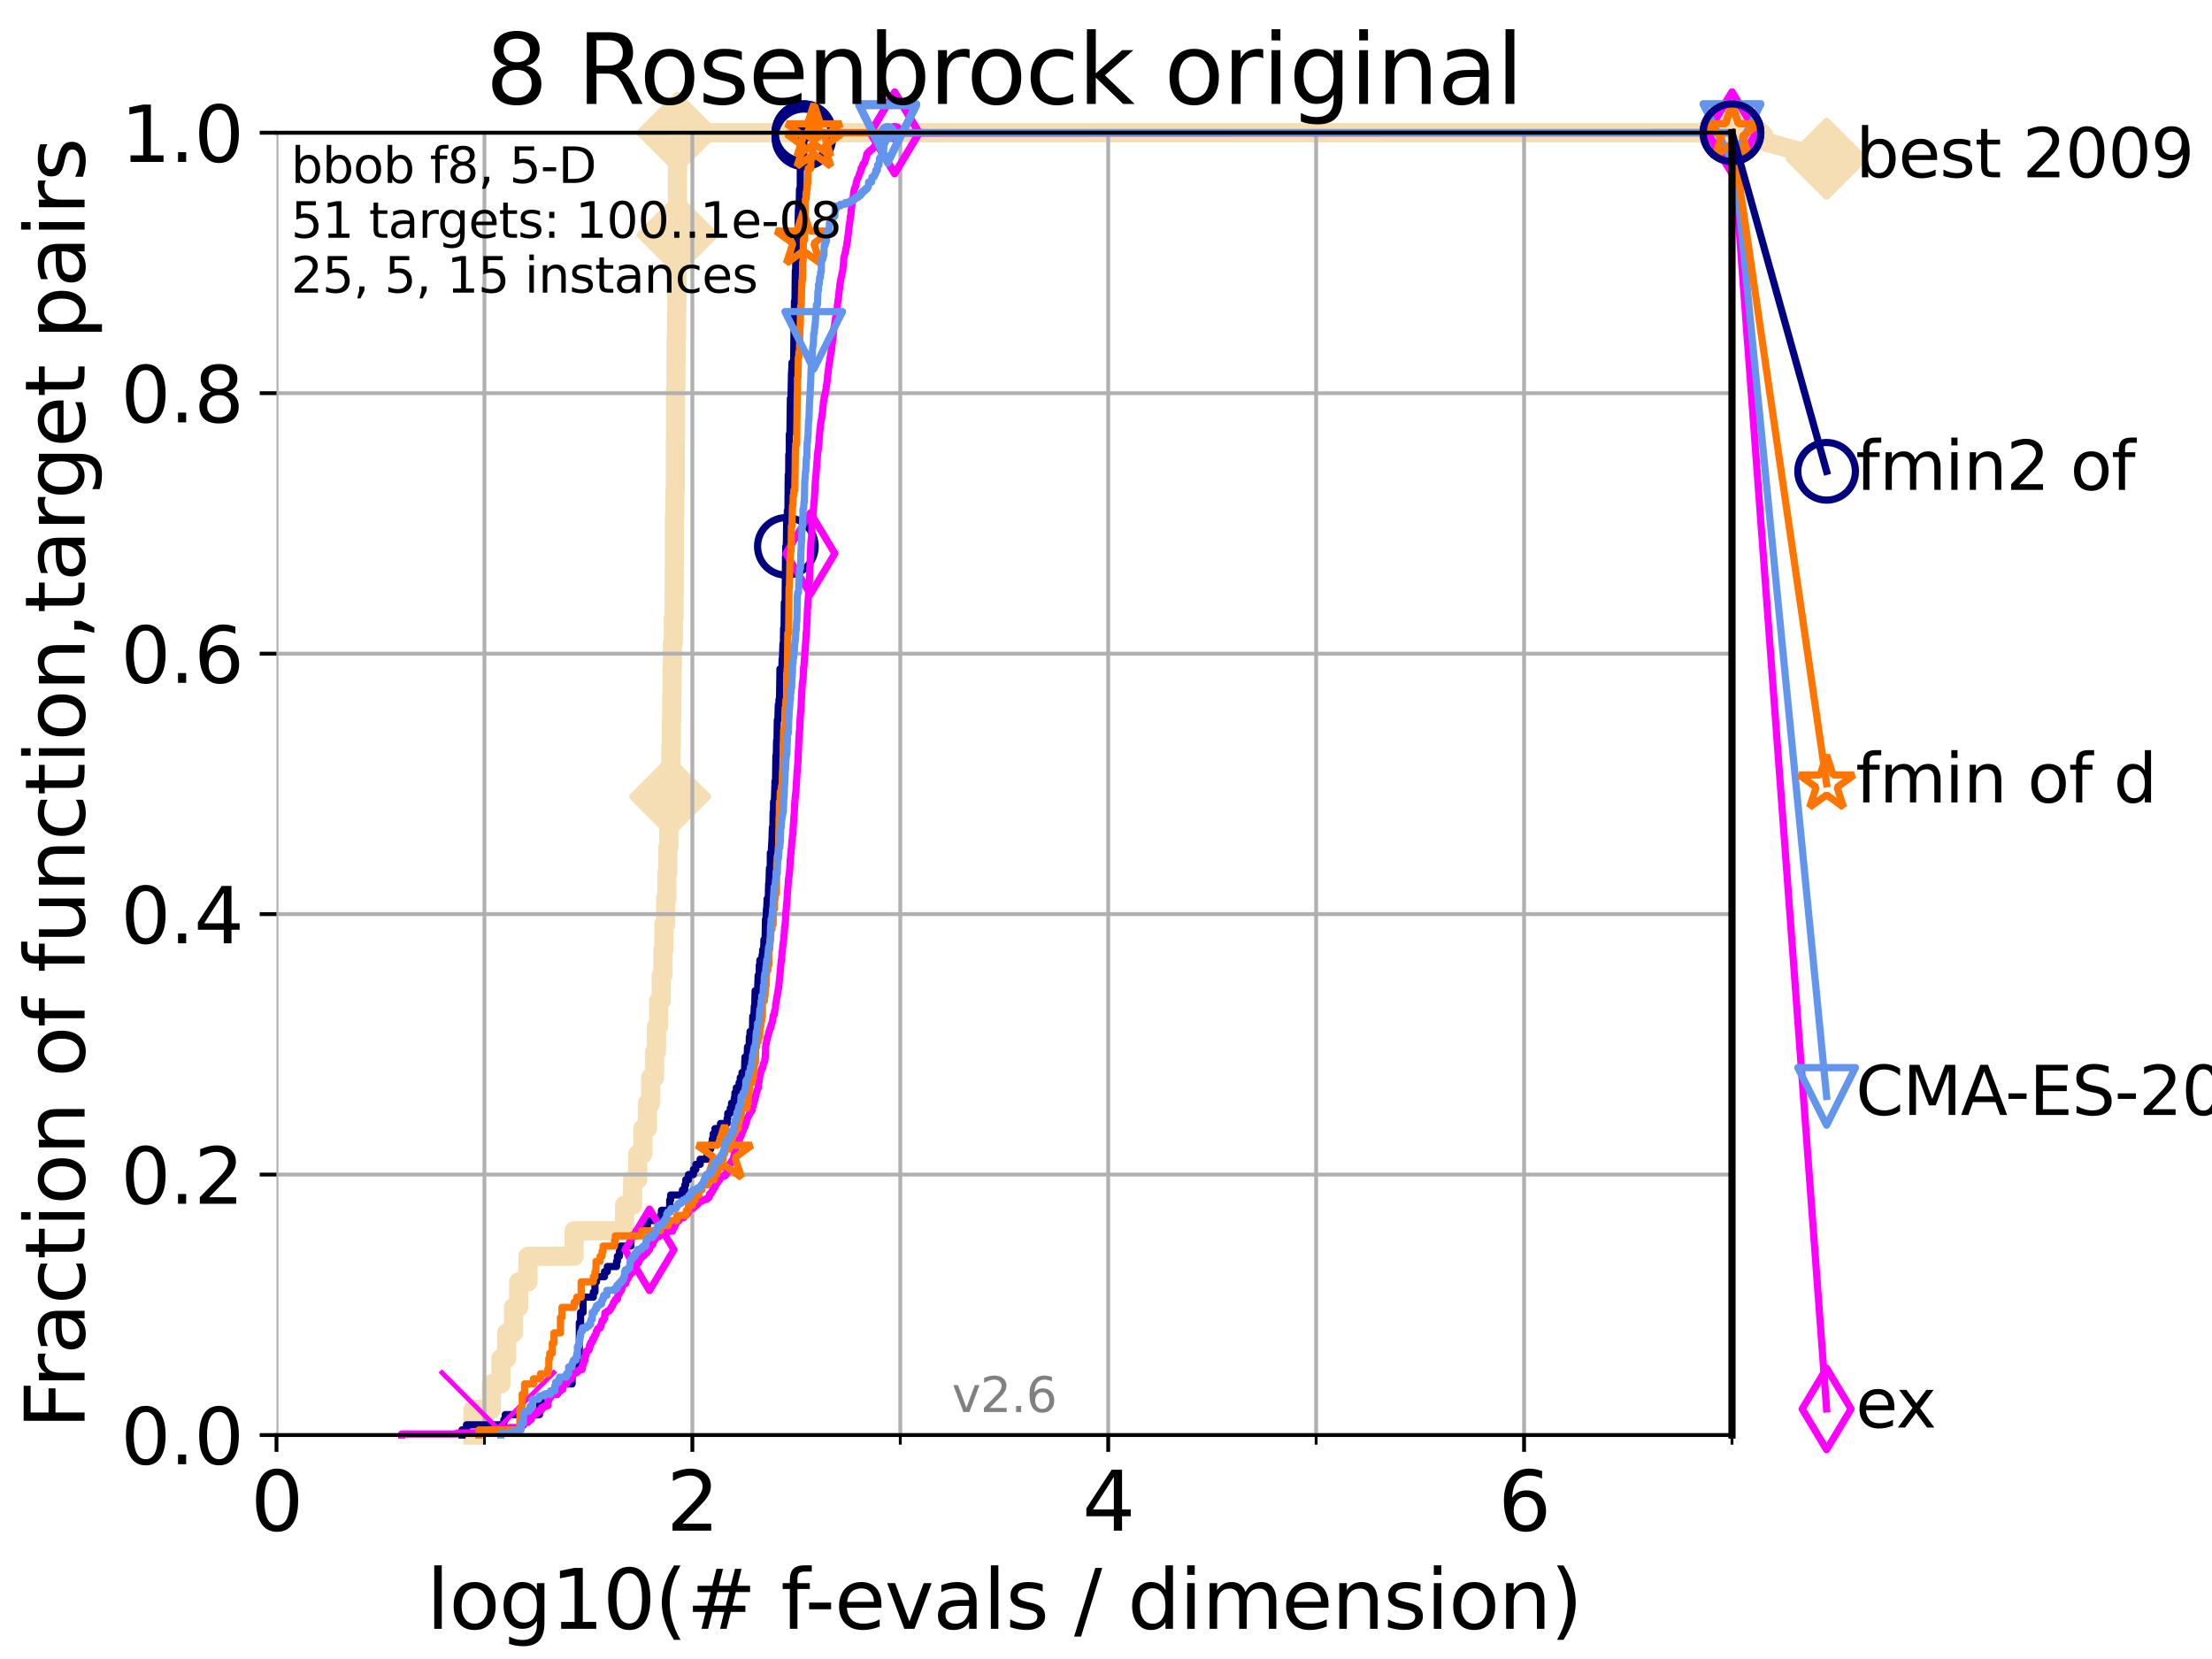 <?xml version="1.0" encoding="utf-8" standalone="no"?>
<!DOCTYPE svg PUBLIC "-//W3C//DTD SVG 1.1//EN"
  "http://www.w3.org/Graphics/SVG/1.1/DTD/svg11.dtd">
<svg xmlns:xlink="http://www.w3.org/1999/xlink" width="460.8pt" height="345.6pt" viewBox="0 0 460.8 345.6" xmlns="http://www.w3.org/2000/svg" version="1.1">
 <defs>
  <style type="text/css">*{stroke-linejoin: round; stroke-linecap: butt}</style>
 </defs>
 <g id="figure_1">
  <g id="patch_1">
   <path d="M 0 345.6 
L 460.8 345.6 
L 460.8 0 
L 0 0 
z
" style="fill: #ffffff"/>
  </g>
  <g id="axes_1">
   <g id="patch_2">
    <path d="M 57.6 298.944 
L 360.806 298.944 
L 360.806 27.648 
L 57.6 27.648 
z
" style="fill: #ffffff"/>
   </g>
   <g id="line2d_1">
    <path d="M 98.51 298.944 
L 98.51 293.624 
L 102.363 293.624 
L 102.363 288.305 
L 104.345 288.305 
L 104.345 282.985 
L 105.559 282.985 
L 105.559 277.666 
L 106.974 277.666 
L 106.974 272.346 
L 108.034 272.346 
L 108.034 267.027 
L 109.99 267.027 
L 109.99 261.707 
L 119.6 261.707 
L 119.6 256.388 
L 130.107 256.388 
L 130.107 251.068 
L 131.784 251.068 
L 131.784 245.749 
L 132.847 245.749 
L 132.847 240.429 
L 133.918 240.429 
L 133.918 235.11 
L 134.87 235.11 
L 134.87 229.79 
L 135.539 229.79 
L 135.539 224.471 
L 136.357 224.471 
L 136.357 219.151 
L 136.753 219.151 
L 136.753 213.832 
L 137.196 213.832 
L 137.196 208.512 
L 137.735 208.512 
L 137.735 203.192 
L 138.103 203.192 
L 138.103 197.873 
L 138.31 197.873 
L 138.31 192.553 
L 138.668 192.553 
L 138.668 187.234 
L 138.919 187.234 
L 138.919 181.914 
L 139.117 181.914 
L 139.117 176.595 
L 139.314 176.595 
L 139.314 171.275 
L 139.556 171.275 
L 139.556 165.956 
L 139.605 165.956 
L 139.605 160.636 
L 139.748 160.636 
L 139.748 155.317 
L 139.844 155.317 
L 139.844 149.997 
L 139.938 149.997 
L 139.938 144.678 
L 139.986 144.678 
L 139.986 139.358 
L 140.08 139.358 
L 140.08 134.039 
L 140.266 134.039 
L 140.266 128.719 
L 140.405 128.719 
L 140.405 123.4 
L 140.451 123.4 
L 140.451 118.08 
L 140.497 118.08 
L 140.497 107.441 
L 140.589 107.441 
L 140.589 102.121 
L 140.68 102.121 
L 140.68 91.482 
L 140.725 91.482 
L 140.725 80.843 
L 140.816 80.843 
L 140.816 75.524 
L 140.861 75.524 
L 140.861 70.204 
L 140.951 70.204 
L 140.951 64.885 
L 140.995 64.885 
L 140.995 59.565 
L 141.04 59.565 
L 141.04 54.246 
L 141.084 54.246 
L 141.084 48.926 
L 141.129 48.926 
L 141.129 27.648 
L 360.806 27.648 
" style="fill: none; stroke: #f5deb3; stroke-width: 4; stroke-linecap: square"/>
   </g>
   <g id="line2d_2">
    <defs>
     <path id="m41e9a6d992" d="M -0 7.778 
L 7.778 0 
L 0 -7.778 
L -7.778 -0 
z
" style="stroke: #f5deb3; stroke-width: 1.5; stroke-linejoin: miter"/>
    </defs>
    <g>
     <use xlink:href="#m41e9a6d992" x="139.605" y="165.956" style="fill: #f5deb3; stroke: #f5deb3; stroke-width: 1.5; stroke-linejoin: miter"/>
     <use xlink:href="#m41e9a6d992" x="141.129" y="48.926" style="fill: #f5deb3; stroke: #f5deb3; stroke-width: 1.5; stroke-linejoin: miter"/>
     <use xlink:href="#m41e9a6d992" x="141.129" y="27.648" style="fill: #f5deb3; stroke: #f5deb3; stroke-width: 1.5; stroke-linejoin: miter"/>
     <use xlink:href="#m41e9a6d992" x="141.129" y="27.648" style="fill: #f5deb3; stroke: #f5deb3; stroke-width: 1.5; stroke-linejoin: miter"/>
     <use xlink:href="#m41e9a6d992" x="360.806" y="27.648" style="fill: #f5deb3; stroke: #f5deb3; stroke-width: 1.5; stroke-linejoin: miter"/>
    </g>
   </g>
   <g id="line2d_3">
    <path style="fill: none; stroke: #f5deb3; stroke-width: 4; stroke-linecap: square"/>
    <g/>
   </g>
   <g id="line2d_4">
    <path d="M 360.806 27.648 
L 380.515 33.074 
" style="fill: none; stroke: #f5deb3; stroke-width: 4; stroke-linecap: square"/>
    <g>
     <use xlink:href="#m41e9a6d992" x="360.806" y="27.648" style="fill: #f5deb3; stroke: #f5deb3; stroke-width: 1.5; stroke-linejoin: miter"/>
     <use xlink:href="#m41e9a6d992" x="380.515" y="33.074" style="fill: #f5deb3; stroke: #f5deb3; stroke-width: 1.5; stroke-linejoin: miter"/>
    </g>
   </g>
   <g id="matplotlib.axis_1">
    <g id="xtick_1">
     <g id="line2d_5">
      <path d="M 57.6 298.944 
L 57.6 27.648 
" clip-path="url(#p4f80204c84)" style="fill: none; stroke: #b0b0b0; stroke-width: 0.8; stroke-linecap: square"/>
     </g>
     <g id="line2d_6">
      <defs>
       <path id="m51c7bdaf32" d="M 0 0 
L 0 3.5 
" style="stroke: #000000; stroke-width: 0.8"/>
      </defs>
      <g>
       <use xlink:href="#m51c7bdaf32" x="57.6" y="298.944" style="stroke: #000000; stroke-width: 0.8"/>
      </g>
     </g>
     <g id="text_1">
      <!-- 0 -->
      <g transform="translate(52.192 318.861)scale(0.17 -0.17)">
       <defs>
        <path id="DejaVuSans-30" d="M 2034 4250 
Q 1547 4250 1301 3770 
Q 1056 3291 1056 2328 
Q 1056 1369 1301 889 
Q 1547 409 2034 409 
Q 2525 409 2770 889 
Q 3016 1369 3016 2328 
Q 3016 3291 2770 3770 
Q 2525 4250 2034 4250 
z
M 2034 4750 
Q 2819 4750 3233 4129 
Q 3647 3509 3647 2328 
Q 3647 1150 3233 529 
Q 2819 -91 2034 -91 
Q 1250 -91 836 529 
Q 422 1150 422 2328 
Q 422 3509 836 4129 
Q 1250 4750 2034 4750 
z
" transform="scale(0.016)"/>
       </defs>
       <use xlink:href="#DejaVuSans-30"/>
      </g>
     </g>
    </g>
    <g id="xtick_2">
     <g id="line2d_7">
      <path d="M 144.23 298.944 
L 144.23 27.648 
" clip-path="url(#p4f80204c84)" style="fill: none; stroke: #b0b0b0; stroke-width: 0.8; stroke-linecap: square"/>
     </g>
     <g id="line2d_8">
      <g>
       <use xlink:href="#m51c7bdaf32" x="144.23" y="298.944" style="stroke: #000000; stroke-width: 0.8"/>
      </g>
     </g>
     <g id="text_2">
      <!-- 2 -->
      <g transform="translate(138.822 318.861)scale(0.17 -0.17)">
       <defs>
        <path id="DejaVuSans-32" d="M 1228 531 
L 3431 531 
L 3431 0 
L 469 0 
L 469 531 
Q 828 903 1448 1529 
Q 2069 2156 2228 2338 
Q 2531 2678 2651 2914 
Q 2772 3150 2772 3378 
Q 2772 3750 2511 3984 
Q 2250 4219 1831 4219 
Q 1534 4219 1204 4116 
Q 875 4013 500 3803 
L 500 4441 
Q 881 4594 1212 4672 
Q 1544 4750 1819 4750 
Q 2544 4750 2975 4387 
Q 3406 4025 3406 3419 
Q 3406 3131 3298 2873 
Q 3191 2616 2906 2266 
Q 2828 2175 2409 1742 
Q 1991 1309 1228 531 
z
" transform="scale(0.016)"/>
       </defs>
       <use xlink:href="#DejaVuSans-32"/>
      </g>
     </g>
    </g>
    <g id="xtick_3">
     <g id="line2d_9">
      <path d="M 230.861 298.944 
L 230.861 27.648 
" clip-path="url(#p4f80204c84)" style="fill: none; stroke: #b0b0b0; stroke-width: 0.8; stroke-linecap: square"/>
     </g>
     <g id="line2d_10">
      <g>
       <use xlink:href="#m51c7bdaf32" x="230.861" y="298.944" style="stroke: #000000; stroke-width: 0.8"/>
      </g>
     </g>
     <g id="text_3">
      <!-- 4 -->
      <g transform="translate(225.453 318.861)scale(0.17 -0.17)">
       <defs>
        <path id="DejaVuSans-34" d="M 2419 4116 
L 825 1625 
L 2419 1625 
L 2419 4116 
z
M 2253 4666 
L 3047 4666 
L 3047 1625 
L 3713 1625 
L 3713 1100 
L 3047 1100 
L 3047 0 
L 2419 0 
L 2419 1100 
L 313 1100 
L 313 1709 
L 2253 4666 
z
" transform="scale(0.016)"/>
       </defs>
       <use xlink:href="#DejaVuSans-34"/>
      </g>
     </g>
    </g>
    <g id="xtick_4">
     <g id="line2d_11">
      <path d="M 317.491 298.944 
L 317.491 27.648 
" clip-path="url(#p4f80204c84)" style="fill: none; stroke: #b0b0b0; stroke-width: 0.8; stroke-linecap: square"/>
     </g>
     <g id="line2d_12">
      <g>
       <use xlink:href="#m51c7bdaf32" x="317.491" y="298.944" style="stroke: #000000; stroke-width: 0.8"/>
      </g>
     </g>
     <g id="text_4">
      <!-- 6 -->
      <g transform="translate(312.083 318.861)scale(0.17 -0.17)">
       <defs>
        <path id="DejaVuSans-36" d="M 2113 2584 
Q 1688 2584 1439 2293 
Q 1191 2003 1191 1497 
Q 1191 994 1439 701 
Q 1688 409 2113 409 
Q 2538 409 2786 701 
Q 3034 994 3034 1497 
Q 3034 2003 2786 2293 
Q 2538 2584 2113 2584 
z
M 3366 4563 
L 3366 3988 
Q 3128 4100 2886 4159 
Q 2644 4219 2406 4219 
Q 1781 4219 1451 3797 
Q 1122 3375 1075 2522 
Q 1259 2794 1537 2939 
Q 1816 3084 2150 3084 
Q 2853 3084 3261 2657 
Q 3669 2231 3669 1497 
Q 3669 778 3244 343 
Q 2819 -91 2113 -91 
Q 1303 -91 875 529 
Q 447 1150 447 2328 
Q 447 3434 972 4092 
Q 1497 4750 2381 4750 
Q 2619 4750 2861 4703 
Q 3103 4656 3366 4563 
z
" transform="scale(0.016)"/>
       </defs>
       <use xlink:href="#DejaVuSans-36"/>
      </g>
     </g>
    </g>
    <g id="xtick_5">
     <g id="line2d_13">
      <path d="M 100.915 298.944 
L 100.915 27.648 
" clip-path="url(#p4f80204c84)" style="fill: none; stroke: #b0b0b0; stroke-width: 0.8; stroke-linecap: square"/>
     </g>
     <g id="line2d_14">
      <defs>
       <path id="m3d5aeec691" d="M 0 0 
L 0 2 
" style="stroke: #000000; stroke-width: 0.6"/>
      </defs>
      <g>
       <use xlink:href="#m3d5aeec691" x="100.915" y="298.944" style="stroke: #000000; stroke-width: 0.6"/>
      </g>
     </g>
    </g>
    <g id="xtick_6">
     <g id="line2d_15">
      <path d="M 187.546 298.944 
L 187.546 27.648 
" clip-path="url(#p4f80204c84)" style="fill: none; stroke: #b0b0b0; stroke-width: 0.8; stroke-linecap: square"/>
     </g>
     <g id="line2d_16">
      <g>
       <use xlink:href="#m3d5aeec691" x="187.546" y="298.944" style="stroke: #000000; stroke-width: 0.6"/>
      </g>
     </g>
    </g>
    <g id="xtick_7">
     <g id="line2d_17">
      <path d="M 274.176 298.944 
L 274.176 27.648 
" clip-path="url(#p4f80204c84)" style="fill: none; stroke: #b0b0b0; stroke-width: 0.8; stroke-linecap: square"/>
     </g>
     <g id="line2d_18">
      <g>
       <use xlink:href="#m3d5aeec691" x="274.176" y="298.944" style="stroke: #000000; stroke-width: 0.6"/>
      </g>
     </g>
    </g>
    <g id="xtick_8">
     <g id="line2d_19">
      <path d="M 360.806 298.944 
L 360.806 27.648 
" clip-path="url(#p4f80204c84)" style="fill: none; stroke: #b0b0b0; stroke-width: 0.8; stroke-linecap: square"/>
     </g>
     <g id="line2d_20">
      <g>
       <use xlink:href="#m3d5aeec691" x="360.806" y="298.944" style="stroke: #000000; stroke-width: 0.6"/>
      </g>
     </g>
    </g>
    <g id="text_5">
     <!-- log10(# f-evals / dimension) -->
     <g transform="translate(88.823 339.314)scale(0.17 -0.17)">
      <defs>
       <path id="DejaVuSans-6c" d="M 603 4863 
L 1178 4863 
L 1178 0 
L 603 0 
L 603 4863 
z
" transform="scale(0.016)"/>
       <path id="DejaVuSans-6f" d="M 1959 3097 
Q 1497 3097 1228 2736 
Q 959 2375 959 1747 
Q 959 1119 1226 758 
Q 1494 397 1959 397 
Q 2419 397 2687 759 
Q 2956 1122 2956 1747 
Q 2956 2369 2687 2733 
Q 2419 3097 1959 3097 
z
M 1959 3584 
Q 2709 3584 3137 3096 
Q 3566 2609 3566 1747 
Q 3566 888 3137 398 
Q 2709 -91 1959 -91 
Q 1206 -91 779 398 
Q 353 888 353 1747 
Q 353 2609 779 3096 
Q 1206 3584 1959 3584 
z
" transform="scale(0.016)"/>
       <path id="DejaVuSans-67" d="M 2906 1791 
Q 2906 2416 2648 2759 
Q 2391 3103 1925 3103 
Q 1463 3103 1205 2759 
Q 947 2416 947 1791 
Q 947 1169 1205 825 
Q 1463 481 1925 481 
Q 2391 481 2648 825 
Q 2906 1169 2906 1791 
z
M 3481 434 
Q 3481 -459 3084 -895 
Q 2688 -1331 1869 -1331 
Q 1566 -1331 1297 -1286 
Q 1028 -1241 775 -1147 
L 775 -588 
Q 1028 -725 1275 -790 
Q 1522 -856 1778 -856 
Q 2344 -856 2625 -561 
Q 2906 -266 2906 331 
L 2906 616 
Q 2728 306 2450 153 
Q 2172 0 1784 0 
Q 1141 0 747 490 
Q 353 981 353 1791 
Q 353 2603 747 3093 
Q 1141 3584 1784 3584 
Q 2172 3584 2450 3431 
Q 2728 3278 2906 2969 
L 2906 3500 
L 3481 3500 
L 3481 434 
z
" transform="scale(0.016)"/>
       <path id="DejaVuSans-31" d="M 794 531 
L 1825 531 
L 1825 4091 
L 703 3866 
L 703 4441 
L 1819 4666 
L 2450 4666 
L 2450 531 
L 3481 531 
L 3481 0 
L 794 0 
L 794 531 
z
" transform="scale(0.016)"/>
       <path id="DejaVuSans-28" d="M 1984 4856 
Q 1566 4138 1362 3434 
Q 1159 2731 1159 2009 
Q 1159 1288 1364 580 
Q 1569 -128 1984 -844 
L 1484 -844 
Q 1016 -109 783 600 
Q 550 1309 550 2009 
Q 550 2706 781 3412 
Q 1013 4119 1484 4856 
L 1984 4856 
z
" transform="scale(0.016)"/>
       <path id="DejaVuSans-23" d="M 3272 2816 
L 2363 2816 
L 2100 1772 
L 3016 1772 
L 3272 2816 
z
M 2803 4594 
L 2478 3297 
L 3391 3297 
L 3719 4594 
L 4219 4594 
L 3897 3297 
L 4872 3297 
L 4872 2816 
L 3775 2816 
L 3519 1772 
L 4513 1772 
L 4513 1294 
L 3397 1294 
L 3072 0 
L 2572 0 
L 2894 1294 
L 1978 1294 
L 1656 0 
L 1153 0 
L 1478 1294 
L 494 1294 
L 494 1772 
L 1594 1772 
L 1856 2816 
L 850 2816 
L 850 3297 
L 1978 3297 
L 2297 4594 
L 2803 4594 
z
" transform="scale(0.016)"/>
       <path id="DejaVuSans-20" transform="scale(0.016)"/>
       <path id="DejaVuSans-66" d="M 2375 4863 
L 2375 4384 
L 1825 4384 
Q 1516 4384 1395 4259 
Q 1275 4134 1275 3809 
L 1275 3500 
L 2222 3500 
L 2222 3053 
L 1275 3053 
L 1275 0 
L 697 0 
L 697 3053 
L 147 3053 
L 147 3500 
L 697 3500 
L 697 3744 
Q 697 4328 969 4595 
Q 1241 4863 1831 4863 
L 2375 4863 
z
" transform="scale(0.016)"/>
       <path id="DejaVuSans-2d" d="M 313 2009 
L 1997 2009 
L 1997 1497 
L 313 1497 
L 313 2009 
z
" transform="scale(0.016)"/>
       <path id="DejaVuSans-65" d="M 3597 1894 
L 3597 1613 
L 953 1613 
Q 991 1019 1311 708 
Q 1631 397 2203 397 
Q 2534 397 2845 478 
Q 3156 559 3463 722 
L 3463 178 
Q 3153 47 2828 -22 
Q 2503 -91 2169 -91 
Q 1331 -91 842 396 
Q 353 884 353 1716 
Q 353 2575 817 3079 
Q 1281 3584 2069 3584 
Q 2775 3584 3186 3129 
Q 3597 2675 3597 1894 
z
M 3022 2063 
Q 3016 2534 2758 2815 
Q 2500 3097 2075 3097 
Q 1594 3097 1305 2825 
Q 1016 2553 972 2059 
L 3022 2063 
z
" transform="scale(0.016)"/>
       <path id="DejaVuSans-76" d="M 191 3500 
L 800 3500 
L 1894 563 
L 2988 3500 
L 3597 3500 
L 2284 0 
L 1503 0 
L 191 3500 
z
" transform="scale(0.016)"/>
       <path id="DejaVuSans-61" d="M 2194 1759 
Q 1497 1759 1228 1600 
Q 959 1441 959 1056 
Q 959 750 1161 570 
Q 1363 391 1709 391 
Q 2188 391 2477 730 
Q 2766 1069 2766 1631 
L 2766 1759 
L 2194 1759 
z
M 3341 1997 
L 3341 0 
L 2766 0 
L 2766 531 
Q 2569 213 2275 61 
Q 1981 -91 1556 -91 
Q 1019 -91 701 211 
Q 384 513 384 1019 
Q 384 1609 779 1909 
Q 1175 2209 1959 2209 
L 2766 2209 
L 2766 2266 
Q 2766 2663 2505 2880 
Q 2244 3097 1772 3097 
Q 1472 3097 1187 3025 
Q 903 2953 641 2809 
L 641 3341 
Q 956 3463 1253 3523 
Q 1550 3584 1831 3584 
Q 2591 3584 2966 3190 
Q 3341 2797 3341 1997 
z
" transform="scale(0.016)"/>
       <path id="DejaVuSans-73" d="M 2834 3397 
L 2834 2853 
Q 2591 2978 2328 3040 
Q 2066 3103 1784 3103 
Q 1356 3103 1142 2972 
Q 928 2841 928 2578 
Q 928 2378 1081 2264 
Q 1234 2150 1697 2047 
L 1894 2003 
Q 2506 1872 2764 1633 
Q 3022 1394 3022 966 
Q 3022 478 2636 193 
Q 2250 -91 1575 -91 
Q 1294 -91 989 -36 
Q 684 19 347 128 
L 347 722 
Q 666 556 975 473 
Q 1284 391 1588 391 
Q 1994 391 2212 530 
Q 2431 669 2431 922 
Q 2431 1156 2273 1281 
Q 2116 1406 1581 1522 
L 1381 1569 
Q 847 1681 609 1914 
Q 372 2147 372 2553 
Q 372 3047 722 3315 
Q 1072 3584 1716 3584 
Q 2034 3584 2315 3537 
Q 2597 3491 2834 3397 
z
" transform="scale(0.016)"/>
       <path id="DejaVuSans-2f" d="M 1625 4666 
L 2156 4666 
L 531 -594 
L 0 -594 
L 1625 4666 
z
" transform="scale(0.016)"/>
       <path id="DejaVuSans-64" d="M 2906 2969 
L 2906 4863 
L 3481 4863 
L 3481 0 
L 2906 0 
L 2906 525 
Q 2725 213 2448 61 
Q 2172 -91 1784 -91 
Q 1150 -91 751 415 
Q 353 922 353 1747 
Q 353 2572 751 3078 
Q 1150 3584 1784 3584 
Q 2172 3584 2448 3432 
Q 2725 3281 2906 2969 
z
M 947 1747 
Q 947 1113 1208 752 
Q 1469 391 1925 391 
Q 2381 391 2643 752 
Q 2906 1113 2906 1747 
Q 2906 2381 2643 2742 
Q 2381 3103 1925 3103 
Q 1469 3103 1208 2742 
Q 947 2381 947 1747 
z
" transform="scale(0.016)"/>
       <path id="DejaVuSans-69" d="M 603 3500 
L 1178 3500 
L 1178 0 
L 603 0 
L 603 3500 
z
M 603 4863 
L 1178 4863 
L 1178 4134 
L 603 4134 
L 603 4863 
z
" transform="scale(0.016)"/>
       <path id="DejaVuSans-6d" d="M 3328 2828 
Q 3544 3216 3844 3400 
Q 4144 3584 4550 3584 
Q 5097 3584 5394 3201 
Q 5691 2819 5691 2113 
L 5691 0 
L 5113 0 
L 5113 2094 
Q 5113 2597 4934 2840 
Q 4756 3084 4391 3084 
Q 3944 3084 3684 2787 
Q 3425 2491 3425 1978 
L 3425 0 
L 2847 0 
L 2847 2094 
Q 2847 2600 2669 2842 
Q 2491 3084 2119 3084 
Q 1678 3084 1418 2786 
Q 1159 2488 1159 1978 
L 1159 0 
L 581 0 
L 581 3500 
L 1159 3500 
L 1159 2956 
Q 1356 3278 1631 3431 
Q 1906 3584 2284 3584 
Q 2666 3584 2933 3390 
Q 3200 3197 3328 2828 
z
" transform="scale(0.016)"/>
       <path id="DejaVuSans-6e" d="M 3513 2113 
L 3513 0 
L 2938 0 
L 2938 2094 
Q 2938 2591 2744 2837 
Q 2550 3084 2163 3084 
Q 1697 3084 1428 2787 
Q 1159 2491 1159 1978 
L 1159 0 
L 581 0 
L 581 3500 
L 1159 3500 
L 1159 2956 
Q 1366 3272 1645 3428 
Q 1925 3584 2291 3584 
Q 2894 3584 3203 3211 
Q 3513 2838 3513 2113 
z
" transform="scale(0.016)"/>
       <path id="DejaVuSans-29" d="M 513 4856 
L 1013 4856 
Q 1481 4119 1714 3412 
Q 1947 2706 1947 2009 
Q 1947 1309 1714 600 
Q 1481 -109 1013 -844 
L 513 -844 
Q 928 -128 1133 580 
Q 1338 1288 1338 2009 
Q 1338 2731 1133 3434 
Q 928 4138 513 4856 
z
" transform="scale(0.016)"/>
      </defs>
      <use xlink:href="#DejaVuSans-6c"/>
      <use xlink:href="#DejaVuSans-6f" x="27.783"/>
      <use xlink:href="#DejaVuSans-67" x="88.965"/>
      <use xlink:href="#DejaVuSans-31" x="152.441"/>
      <use xlink:href="#DejaVuSans-30" x="216.064"/>
      <use xlink:href="#DejaVuSans-28" x="279.688"/>
      <use xlink:href="#DejaVuSans-23" x="318.701"/>
      <use xlink:href="#DejaVuSans-20" x="402.49"/>
      <use xlink:href="#DejaVuSans-66" x="434.277"/>
      <use xlink:href="#DejaVuSans-2d" x="463.982"/>
      <use xlink:href="#DejaVuSans-65" x="500.066"/>
      <use xlink:href="#DejaVuSans-76" x="561.59"/>
      <use xlink:href="#DejaVuSans-61" x="620.77"/>
      <use xlink:href="#DejaVuSans-6c" x="682.049"/>
      <use xlink:href="#DejaVuSans-73" x="709.832"/>
      <use xlink:href="#DejaVuSans-20" x="761.932"/>
      <use xlink:href="#DejaVuSans-2f" x="793.719"/>
      <use xlink:href="#DejaVuSans-20" x="827.41"/>
      <use xlink:href="#DejaVuSans-64" x="859.197"/>
      <use xlink:href="#DejaVuSans-69" x="922.674"/>
      <use xlink:href="#DejaVuSans-6d" x="950.457"/>
      <use xlink:href="#DejaVuSans-65" x="1047.869"/>
      <use xlink:href="#DejaVuSans-6e" x="1109.393"/>
      <use xlink:href="#DejaVuSans-73" x="1172.771"/>
      <use xlink:href="#DejaVuSans-69" x="1224.871"/>
      <use xlink:href="#DejaVuSans-6f" x="1252.654"/>
      <use xlink:href="#DejaVuSans-6e" x="1313.836"/>
      <use xlink:href="#DejaVuSans-29" x="1377.215"/>
     </g>
    </g>
   </g>
   <g id="matplotlib.axis_2">
    <g id="ytick_1">
     <g id="line2d_21">
      <path d="M 57.6 298.944 
L 360.806 298.944 
" clip-path="url(#p4f80204c84)" style="fill: none; stroke: #b0b0b0; stroke-width: 0.8; stroke-linecap: square"/>
     </g>
     <g id="line2d_22">
      <defs>
       <path id="m6c3415648e" d="M 0 0 
L -3.5 0 
" style="stroke: #000000; stroke-width: 0.8"/>
      </defs>
      <g>
       <use xlink:href="#m6c3415648e" x="57.6" y="298.944" style="stroke: #000000; stroke-width: 0.8"/>
      </g>
     </g>
     <g id="text_6">
      <!-- 0.0 -->
      <g transform="translate(25.155 305.023)scale(0.16 -0.16)">
       <defs>
        <path id="DejaVuSans-2e" d="M 684 794 
L 1344 794 
L 1344 0 
L 684 0 
L 684 794 
z
" transform="scale(0.016)"/>
       </defs>
       <use xlink:href="#DejaVuSans-30"/>
       <use xlink:href="#DejaVuSans-2e" x="63.623"/>
       <use xlink:href="#DejaVuSans-30" x="95.41"/>
      </g>
     </g>
    </g>
    <g id="ytick_2">
     <g id="line2d_23">
      <path d="M 57.6 244.685 
L 360.806 244.685 
" clip-path="url(#p4f80204c84)" style="fill: none; stroke: #b0b0b0; stroke-width: 0.8; stroke-linecap: square"/>
     </g>
     <g id="line2d_24">
      <g>
       <use xlink:href="#m6c3415648e" x="57.6" y="244.685" style="stroke: #000000; stroke-width: 0.8"/>
      </g>
     </g>
     <g id="text_7">
      <!-- 0.2 -->
      <g transform="translate(25.155 250.764)scale(0.16 -0.16)">
       <use xlink:href="#DejaVuSans-30"/>
       <use xlink:href="#DejaVuSans-2e" x="63.623"/>
       <use xlink:href="#DejaVuSans-32" x="95.41"/>
      </g>
     </g>
    </g>
    <g id="ytick_3">
     <g id="line2d_25">
      <path d="M 57.6 190.426 
L 360.806 190.426 
" clip-path="url(#p4f80204c84)" style="fill: none; stroke: #b0b0b0; stroke-width: 0.8; stroke-linecap: square"/>
     </g>
     <g id="line2d_26">
      <g>
       <use xlink:href="#m6c3415648e" x="57.6" y="190.426" style="stroke: #000000; stroke-width: 0.8"/>
      </g>
     </g>
     <g id="text_8">
      <!-- 0.4 -->
      <g transform="translate(25.155 196.504)scale(0.16 -0.16)">
       <use xlink:href="#DejaVuSans-30"/>
       <use xlink:href="#DejaVuSans-2e" x="63.623"/>
       <use xlink:href="#DejaVuSans-34" x="95.41"/>
      </g>
     </g>
    </g>
    <g id="ytick_4">
     <g id="line2d_27">
      <path d="M 57.6 136.166 
L 360.806 136.166 
" clip-path="url(#p4f80204c84)" style="fill: none; stroke: #b0b0b0; stroke-width: 0.8; stroke-linecap: square"/>
     </g>
     <g id="line2d_28">
      <g>
       <use xlink:href="#m6c3415648e" x="57.6" y="136.166" style="stroke: #000000; stroke-width: 0.8"/>
      </g>
     </g>
     <g id="text_9">
      <!-- 0.6 -->
      <g transform="translate(25.155 142.245)scale(0.16 -0.16)">
       <use xlink:href="#DejaVuSans-30"/>
       <use xlink:href="#DejaVuSans-2e" x="63.623"/>
       <use xlink:href="#DejaVuSans-36" x="95.41"/>
      </g>
     </g>
    </g>
    <g id="ytick_5">
     <g id="line2d_29">
      <path d="M 57.6 81.907 
L 360.806 81.907 
" clip-path="url(#p4f80204c84)" style="fill: none; stroke: #b0b0b0; stroke-width: 0.8; stroke-linecap: square"/>
     </g>
     <g id="line2d_30">
      <g>
       <use xlink:href="#m6c3415648e" x="57.6" y="81.907" style="stroke: #000000; stroke-width: 0.8"/>
      </g>
     </g>
     <g id="text_10">
      <!-- 0.8 -->
      <g transform="translate(25.155 87.986)scale(0.16 -0.16)">
       <defs>
        <path id="DejaVuSans-38" d="M 2034 2216 
Q 1584 2216 1326 1975 
Q 1069 1734 1069 1313 
Q 1069 891 1326 650 
Q 1584 409 2034 409 
Q 2484 409 2743 651 
Q 3003 894 3003 1313 
Q 3003 1734 2745 1975 
Q 2488 2216 2034 2216 
z
M 1403 2484 
Q 997 2584 770 2862 
Q 544 3141 544 3541 
Q 544 4100 942 4425 
Q 1341 4750 2034 4750 
Q 2731 4750 3128 4425 
Q 3525 4100 3525 3541 
Q 3525 3141 3298 2862 
Q 3072 2584 2669 2484 
Q 3125 2378 3379 2068 
Q 3634 1759 3634 1313 
Q 3634 634 3220 271 
Q 2806 -91 2034 -91 
Q 1263 -91 848 271 
Q 434 634 434 1313 
Q 434 1759 690 2068 
Q 947 2378 1403 2484 
z
M 1172 3481 
Q 1172 3119 1398 2916 
Q 1625 2713 2034 2713 
Q 2441 2713 2670 2916 
Q 2900 3119 2900 3481 
Q 2900 3844 2670 4047 
Q 2441 4250 2034 4250 
Q 1625 4250 1398 4047 
Q 1172 3844 1172 3481 
z
" transform="scale(0.016)"/>
       </defs>
       <use xlink:href="#DejaVuSans-30"/>
       <use xlink:href="#DejaVuSans-2e" x="63.623"/>
       <use xlink:href="#DejaVuSans-38" x="95.41"/>
      </g>
     </g>
    </g>
    <g id="ytick_6">
     <g id="line2d_31">
      <path d="M 57.6 27.648 
L 360.806 27.648 
" clip-path="url(#p4f80204c84)" style="fill: none; stroke: #b0b0b0; stroke-width: 0.8; stroke-linecap: square"/>
     </g>
     <g id="line2d_32">
      <g>
       <use xlink:href="#m6c3415648e" x="57.6" y="27.648" style="stroke: #000000; stroke-width: 0.8"/>
      </g>
     </g>
     <g id="text_11">
      <!-- 1.0 -->
      <g transform="translate(25.155 33.727)scale(0.16 -0.16)">
       <use xlink:href="#DejaVuSans-31"/>
       <use xlink:href="#DejaVuSans-2e" x="63.623"/>
       <use xlink:href="#DejaVuSans-30" x="95.41"/>
      </g>
     </g>
    </g>
    <g id="text_12">
     <!-- Fraction of function,target pairs -->
     <g transform="translate(17.62 297.681)rotate(-90)scale(0.17 -0.17)">
      <defs>
       <path id="DejaVuSans-46" d="M 628 4666 
L 3309 4666 
L 3309 4134 
L 1259 4134 
L 1259 2759 
L 3109 2759 
L 3109 2228 
L 1259 2228 
L 1259 0 
L 628 0 
L 628 4666 
z
" transform="scale(0.016)"/>
       <path id="DejaVuSans-72" d="M 2631 2963 
Q 2534 3019 2420 3045 
Q 2306 3072 2169 3072 
Q 1681 3072 1420 2755 
Q 1159 2438 1159 1844 
L 1159 0 
L 581 0 
L 581 3500 
L 1159 3500 
L 1159 2956 
Q 1341 3275 1631 3429 
Q 1922 3584 2338 3584 
Q 2397 3584 2469 3576 
Q 2541 3569 2628 3553 
L 2631 2963 
z
" transform="scale(0.016)"/>
       <path id="DejaVuSans-63" d="M 3122 3366 
L 3122 2828 
Q 2878 2963 2633 3030 
Q 2388 3097 2138 3097 
Q 1578 3097 1268 2742 
Q 959 2388 959 1747 
Q 959 1106 1268 751 
Q 1578 397 2138 397 
Q 2388 397 2633 464 
Q 2878 531 3122 666 
L 3122 134 
Q 2881 22 2623 -34 
Q 2366 -91 2075 -91 
Q 1284 -91 818 406 
Q 353 903 353 1747 
Q 353 2603 823 3093 
Q 1294 3584 2113 3584 
Q 2378 3584 2631 3529 
Q 2884 3475 3122 3366 
z
" transform="scale(0.016)"/>
       <path id="DejaVuSans-74" d="M 1172 4494 
L 1172 3500 
L 2356 3500 
L 2356 3053 
L 1172 3053 
L 1172 1153 
Q 1172 725 1289 603 
Q 1406 481 1766 481 
L 2356 481 
L 2356 0 
L 1766 0 
Q 1100 0 847 248 
Q 594 497 594 1153 
L 594 3053 
L 172 3053 
L 172 3500 
L 594 3500 
L 594 4494 
L 1172 4494 
z
" transform="scale(0.016)"/>
       <path id="DejaVuSans-75" d="M 544 1381 
L 544 3500 
L 1119 3500 
L 1119 1403 
Q 1119 906 1312 657 
Q 1506 409 1894 409 
Q 2359 409 2629 706 
Q 2900 1003 2900 1516 
L 2900 3500 
L 3475 3500 
L 3475 0 
L 2900 0 
L 2900 538 
Q 2691 219 2414 64 
Q 2138 -91 1772 -91 
Q 1169 -91 856 284 
Q 544 659 544 1381 
z
M 1991 3584 
L 1991 3584 
z
" transform="scale(0.016)"/>
       <path id="DejaVuSans-2c" d="M 750 794 
L 1409 794 
L 1409 256 
L 897 -744 
L 494 -744 
L 750 256 
L 750 794 
z
" transform="scale(0.016)"/>
       <path id="DejaVuSans-70" d="M 1159 525 
L 1159 -1331 
L 581 -1331 
L 581 3500 
L 1159 3500 
L 1159 2969 
Q 1341 3281 1617 3432 
Q 1894 3584 2278 3584 
Q 2916 3584 3314 3078 
Q 3713 2572 3713 1747 
Q 3713 922 3314 415 
Q 2916 -91 2278 -91 
Q 1894 -91 1617 61 
Q 1341 213 1159 525 
z
M 3116 1747 
Q 3116 2381 2855 2742 
Q 2594 3103 2138 3103 
Q 1681 3103 1420 2742 
Q 1159 2381 1159 1747 
Q 1159 1113 1420 752 
Q 1681 391 2138 391 
Q 2594 391 2855 752 
Q 3116 1113 3116 1747 
z
" transform="scale(0.016)"/>
      </defs>
      <use xlink:href="#DejaVuSans-46"/>
      <use xlink:href="#DejaVuSans-72" x="50.27"/>
      <use xlink:href="#DejaVuSans-61" x="91.383"/>
      <use xlink:href="#DejaVuSans-63" x="152.662"/>
      <use xlink:href="#DejaVuSans-74" x="207.643"/>
      <use xlink:href="#DejaVuSans-69" x="246.852"/>
      <use xlink:href="#DejaVuSans-6f" x="274.635"/>
      <use xlink:href="#DejaVuSans-6e" x="335.816"/>
      <use xlink:href="#DejaVuSans-20" x="399.195"/>
      <use xlink:href="#DejaVuSans-6f" x="430.982"/>
      <use xlink:href="#DejaVuSans-66" x="492.164"/>
      <use xlink:href="#DejaVuSans-20" x="527.369"/>
      <use xlink:href="#DejaVuSans-66" x="559.156"/>
      <use xlink:href="#DejaVuSans-75" x="594.361"/>
      <use xlink:href="#DejaVuSans-6e" x="657.74"/>
      <use xlink:href="#DejaVuSans-63" x="721.119"/>
      <use xlink:href="#DejaVuSans-74" x="776.1"/>
      <use xlink:href="#DejaVuSans-69" x="815.309"/>
      <use xlink:href="#DejaVuSans-6f" x="843.092"/>
      <use xlink:href="#DejaVuSans-6e" x="904.273"/>
      <use xlink:href="#DejaVuSans-2c" x="967.652"/>
      <use xlink:href="#DejaVuSans-74" x="999.439"/>
      <use xlink:href="#DejaVuSans-61" x="1038.648"/>
      <use xlink:href="#DejaVuSans-72" x="1099.928"/>
      <use xlink:href="#DejaVuSans-67" x="1139.291"/>
      <use xlink:href="#DejaVuSans-65" x="1202.768"/>
      <use xlink:href="#DejaVuSans-74" x="1264.291"/>
      <use xlink:href="#DejaVuSans-20" x="1303.5"/>
      <use xlink:href="#DejaVuSans-70" x="1335.287"/>
      <use xlink:href="#DejaVuSans-61" x="1398.764"/>
      <use xlink:href="#DejaVuSans-69" x="1460.043"/>
      <use xlink:href="#DejaVuSans-72" x="1487.826"/>
      <use xlink:href="#DejaVuSans-73" x="1528.939"/>
     </g>
    </g>
   </g>
   <g id="line2d_33">
    <defs>
     <path id="m40e7f9eb6d" d="M 0 1.5 
C 0.398 1.5 0.779 1.342 1.061 1.061 
C 1.342 0.779 1.5 0.398 1.5 0 
C 1.5 -0.398 1.342 -0.779 1.061 -1.061 
C 0.779 -1.342 0.398 -1.5 0 -1.5 
C -0.398 -1.5 -0.779 -1.342 -1.061 -1.061 
C -1.342 -0.779 -1.5 -0.398 -1.5 0 
C -1.5 0.398 -1.342 0.779 -1.061 1.061 
C -0.779 1.342 -0.398 1.5 0 1.5 
z
" style="stroke: #f5deb3"/>
    </defs>
    <g>
     <use xlink:href="#m40e7f9eb6d" x="141.129" y="27.648" style="fill: #f5deb3; stroke: #f5deb3"/>
     <use xlink:href="#m40e7f9eb6d" x="141.129" y="27.648" style="fill: #f5deb3; stroke: #f5deb3"/>
    </g>
   </g>
   <g id="line2d_34">
    <defs>
     <path id="mc6b582505f" d="M 0 1.5 
C 0.398 1.5 0.779 1.342 1.061 1.061 
C 1.342 0.779 1.5 0.398 1.5 0 
C 1.5 -0.398 1.342 -0.779 1.061 -1.061 
C 0.779 -1.342 0.398 -1.5 0 -1.5 
C -0.398 -1.5 -0.779 -1.342 -1.061 -1.061 
C -1.342 -0.779 -1.5 -0.398 -1.5 0 
C -1.5 0.398 -1.342 0.779 -1.061 1.061 
C -0.779 1.342 -0.398 1.5 0 1.5 
z
" style="stroke: #000080"/>
    </defs>
    <g>
     <use xlink:href="#mc6b582505f" x="167.461" y="27.648" style="fill: #000080; stroke: #000080"/>
     <use xlink:href="#mc6b582505f" x="167.461" y="27.648" style="fill: #000080; stroke: #000080"/>
    </g>
   </g>
   <g id="line2d_35">
    <path d="M 96.241 298.944 
L 96.241 297.88 
L 97.182 297.88 
L 97.182 296.816 
L 104.962 296.816 
L 104.962 295.752 
L 105.263 295.752 
L 105.263 294.688 
L 112.386 294.688 
L 112.386 292.561 
L 113.574 292.561 
L 113.574 290.433 
L 116.086 290.433 
L 116.086 289.369 
L 116.584 289.369 
L 116.584 288.305 
L 119.177 288.305 
L 119.177 285.113 
L 119.46 285.113 
L 119.46 284.049 
L 120.149 284.049 
L 120.149 282.985 
L 120.284 282.985 
L 120.284 281.922 
L 120.683 281.922 
L 120.683 275.538 
L 120.944 275.538 
L 120.944 273.41 
L 121.456 273.41 
L 121.456 270.219 
L 123.601 270.219 
L 123.601 269.155 
L 123.936 269.155 
L 123.936 267.027 
L 124.265 267.027 
L 124.265 265.963 
L 125.929 265.963 
L 125.929 264.899 
L 126.517 264.899 
L 126.517 263.835 
L 128.441 263.835 
L 128.441 262.771 
L 128.615 262.771 
L 128.615 261.707 
L 129.041 261.707 
L 129.041 260.643 
L 129.293 260.643 
L 129.293 259.579 
L 131.416 259.579 
L 131.416 257.452 
L 132.569 257.452 
L 132.569 256.388 
L 133.656 256.388 
L 133.656 255.324 
L 134.87 255.324 
L 134.87 254.26 
L 137.574 254.26 
L 137.574 253.196 
L 137.788 253.196 
L 137.788 252.132 
L 139.508 252.132 
L 139.508 250.004 
L 139.701 250.004 
L 139.701 248.94 
L 142.165 248.94 
L 142.165 247.877 
L 142.662 247.877 
L 142.662 246.813 
L 142.865 246.813 
L 142.865 245.749 
L 143.423 245.749 
L 143.423 244.685 
L 144.455 244.685 
L 144.455 243.621 
L 144.968 243.621 
L 144.968 242.557 
L 145.852 242.557 
L 145.852 241.493 
L 147.28 241.493 
L 147.28 240.429 
L 147.439 240.429 
L 147.439 239.365 
L 148.063 239.365 
L 148.063 238.301 
L 148.398 238.301 
L 148.398 237.237 
L 148.578 237.237 
L 148.578 236.174 
L 148.933 236.174 
L 148.933 235.11 
L 150.097 235.11 
L 150.097 234.046 
L 151.478 234.046 
L 151.478 232.982 
L 151.605 232.982 
L 151.605 231.918 
L 152.132 231.918 
L 152.132 230.854 
L 152.402 230.854 
L 152.402 229.79 
L 152.978 229.79 
L 152.978 228.726 
L 153.095 228.726 
L 153.095 227.662 
L 153.398 227.662 
L 153.398 226.598 
L 153.967 226.598 
L 153.967 225.534 
L 154.212 225.534 
L 154.212 224.471 
L 154.585 224.471 
L 154.585 223.407 
L 155.099 223.407 
L 155.183 220.215 
L 155.64 220.215 
L 155.721 218.087 
L 156.066 218.087 
L 156.106 215.959 
L 156.245 215.959 
L 156.245 214.895 
L 156.755 214.895 
L 156.813 211.704 
L 157.042 211.704 
L 157.137 209.576 
L 157.232 209.576 
L 157.307 206.384 
L 157.826 206.384 
L 157.935 203.192 
L 158.169 203.192 
L 158.169 201.065 
L 158.295 201.065 
L 158.295 200.001 
L 158.752 200.001 
L 158.752 198.937 
L 158.873 198.937 
L 158.873 197.873 
L 159.08 197.873 
L 159.148 195.745 
L 159.385 195.745 
L 159.469 191.49 
L 159.602 191.49 
L 159.668 189.362 
L 159.718 189.362 
L 159.817 187.234 
L 160.045 187.234 
L 160.126 184.042 
L 160.191 184.042 
L 160.287 180.85 
L 160.463 180.85 
L 160.479 177.659 
L 160.668 177.659 
L 160.778 175.531 
L 160.793 175.531 
L 160.902 172.339 
L 161.01 172.339 
L 161.056 169.147 
L 161.133 169.147 
L 161.149 167.02 
L 161.316 167.02 
L 161.422 163.828 
L 161.437 163.828 
L 161.437 162.764 
L 161.557 162.764 
L 161.632 157.445 
L 161.721 157.445 
L 161.781 154.253 
L 161.869 154.253 
L 161.928 149.997 
L 162.045 149.997 
L 162.133 146.805 
L 162.277 146.805 
L 162.277 145.742 
L 162.392 145.742 
L 162.478 139.358 
L 162.887 139.358 
L 162.929 137.23 
L 162.998 137.23 
L 163.109 134.039 
L 163.205 134.039 
L 163.246 130.847 
L 163.342 130.847 
L 163.397 125.527 
L 163.559 125.527 
L 163.639 115.952 
L 163.68 115.952 
L 163.68 113.824 
L 163.813 113.824 
L 163.892 107.441 
L 164.024 107.441 
L 164.024 106.377 
L 164.142 106.377 
L 164.207 98.93 
L 164.298 98.93 
L 164.324 94.674 
L 164.427 94.674 
L 164.427 90.418 
L 164.555 90.418 
L 164.657 82.971 
L 164.784 82.971 
L 164.884 77.652 
L 164.91 77.652 
L 164.997 75.524 
L 165.331 75.524 
L 165.441 64.885 
L 165.49 64.885 
L 165.502 62.757 
L 165.611 62.757 
L 165.683 56.373 
L 165.755 56.373 
L 165.779 54.246 
L 165.898 54.246 
L 165.993 51.054 
L 166.076 51.054 
L 166.17 48.926 
L 166.217 48.926 
L 166.322 43.607 
L 166.368 43.607 
L 166.368 42.543 
L 166.495 42.543 
L 166.553 39.351 
L 166.713 39.351 
L 166.713 35.095 
L 166.871 35.095 
L 166.871 32.968 
L 167.428 32.968 
L 167.461 27.648 
L 360.806 27.648 
L 360.806 27.648 
" style="fill: none; stroke: #000080; stroke-width: 1.5; stroke-linecap: square"/>
   </g>
   <g id="line2d_36">
    <defs>
     <path id="md4cea7e873" d="M 0 6 
C 1.591 6 3.117 5.368 4.243 4.243 
C 5.368 3.117 6 1.591 6 0 
C 6 -1.591 5.368 -3.117 4.243 -4.243 
C 3.117 -5.368 1.591 -6 0 -6 
C -1.591 -6 -3.117 -5.368 -4.243 -4.243 
C -5.368 -3.117 -6 -1.591 -6 0 
C -6 1.591 -5.368 3.117 -4.243 4.243 
C -3.117 5.368 -1.591 6 0 6 
z
" style="stroke: #000080; stroke-width: 1.5"/>
    </defs>
    <g>
     <use xlink:href="#md4cea7e873" x="163.813" y="113.824" style="fill-opacity: 0; stroke: #000080; stroke-width: 1.5"/>
     <use xlink:href="#md4cea7e873" x="167.461" y="28.712" style="fill-opacity: 0; stroke: #000080; stroke-width: 1.5"/>
     <use xlink:href="#md4cea7e873" x="167.461" y="27.648" style="fill-opacity: 0; stroke: #000080; stroke-width: 1.5"/>
     <use xlink:href="#md4cea7e873" x="167.461" y="27.648" style="fill-opacity: 0; stroke: #000080; stroke-width: 1.5"/>
     <use xlink:href="#md4cea7e873" x="360.806" y="27.648" style="fill-opacity: 0; stroke: #000080; stroke-width: 1.5"/>
    </g>
   </g>
   <g id="line2d_37">
    <path style="fill: none; stroke: #000080; stroke-width: 1.5; stroke-linecap: square"/>
    <g/>
   </g>
   <g id="line2d_38">
    <defs>
     <path id="m42d4e860d5" d="M 0 1.5 
C 0.398 1.5 0.779 1.342 1.061 1.061 
C 1.342 0.779 1.5 0.398 1.5 0 
C 1.5 -0.398 1.342 -0.779 1.061 -1.061 
C 0.779 -1.342 0.398 -1.5 0 -1.5 
C -0.398 -1.5 -0.779 -1.342 -1.061 -1.061 
C -1.342 -0.779 -1.5 -0.398 -1.5 0 
C -1.5 0.398 -1.342 0.779 -1.061 1.061 
C -0.779 1.342 -0.398 1.5 0 1.5 
z
" style="stroke: #ff00ff"/>
    </defs>
    <g>
     <use xlink:href="#m42d4e860d5" x="186.378" y="27.648" style="fill: #ff00ff; stroke: #ff00ff"/>
     <use xlink:href="#m42d4e860d5" x="186.378" y="27.648" style="fill: #ff00ff; stroke: #ff00ff"/>
    </g>
   </g>
   <g id="line2d_39">
    <path d="M 83.678 298.944 
L 83.678 298.731 
L 95.251 298.731 
L 95.251 298.518 
L 103.38 298.448 
L 103.38 298.022 
L 103.707 298.022 
L 103.707 297.596 
L 106.138 297.596 
L 106.138 297.384 
L 108.543 297.384 
L 108.543 297.029 
L 109.038 296.958 
L 109.038 296.32 
L 109.99 296.32 
L 109.99 295.894 
L 110.449 295.894 
L 110.449 295.681 
L 110.675 295.681 
L 110.675 294.972 
L 111.117 294.972 
L 111.117 294.547 
L 111.762 294.547 
L 111.762 294.334 
L 111.972 294.334 
L 111.972 293.908 
L 112.589 293.908 
L 112.589 293.766 
L 112.79 293.766 
L 112.79 293.27 
L 112.989 293.27 
L 112.989 293.128 
L 113.381 293.128 
L 113.381 292.915 
L 114.142 292.844 
L 114.142 291.78 
L 114.327 291.78 
L 114.327 291.142 
L 114.692 291.142 
L 114.692 290.787 
L 114.872 290.787 
L 114.872 290.575 
L 116.086 290.504 
L 116.086 289.865 
L 116.584 289.865 
L 116.584 289.723 
L 116.908 289.653 
L 116.908 289.44 
L 117.227 289.44 
L 117.227 288.801 
L 117.384 288.801 
L 117.384 288.376 
L 118.001 288.376 
L 118.001 287.738 
L 118.302 287.738 
L 118.302 287.312 
L 119.034 287.241 
L 119.034 286.603 
L 119.177 286.603 
L 119.177 286.39 
L 119.46 286.319 
L 119.46 286.248 
L 119.6 286.248 
L 119.6 286.106 
L 120.013 286.035 
L 120.013 285.822 
L 120.418 285.752 
L 120.418 285.539 
L 120.814 285.468 
L 120.814 285.326 
L 121.202 285.326 
L 121.202 285.113 
L 121.329 285.113 
L 121.329 284.404 
L 121.456 284.404 
L 121.456 284.049 
L 121.582 284.049 
L 121.582 283.695 
L 121.707 283.695 
L 121.707 283.411 
L 121.831 283.411 
L 121.831 282.631 
L 121.954 282.631 
L 121.954 282.347 
L 122.077 282.347 
L 122.077 281.496 
L 122.44 281.496 
L 122.44 281.283 
L 122.678 281.283 
L 122.678 280.999 
L 122.796 280.999 
L 122.796 280.29 
L 123.03 280.29 
L 123.03 279.723 
L 123.145 279.723 
L 123.145 279.581 
L 123.375 279.581 
L 123.375 279.368 
L 123.488 279.368 
L 123.488 278.872 
L 123.714 278.872 
L 123.714 278.588 
L 123.825 278.588 
L 123.936 278.091 
L 124.156 278.021 
L 124.265 277.24 
L 124.374 277.24 
L 124.482 276.815 
L 124.801 276.744 
L 124.801 276.673 
L 125.012 276.673 
L 125.012 276.247 
L 125.219 276.247 
L 125.322 275.467 
L 125.425 275.467 
L 125.425 275.113 
L 125.729 275.113 
L 125.83 274.687 
L 125.929 274.687 
L 126.029 273.481 
L 126.421 273.41 
L 126.517 273.127 
L 126.994 273.056 
L 127.087 272.701 
L 127.274 272.63 
L 127.366 272.204 
L 127.458 272.204 
L 127.55 271.992 
L 127.641 271.992 
L 127.731 271.495 
L 127.822 271.495 
L 127.822 271.282 
L 128.001 271.282 
L 128.09 270.928 
L 128.178 270.928 
L 128.178 270.715 
L 128.615 270.644 
L 128.701 269.935 
L 128.786 269.935 
L 128.872 269.509 
L 129.041 269.438 
L 129.125 269.155 
L 129.209 269.155 
L 129.209 268.942 
L 129.376 268.942 
L 129.458 268.587 
L 129.541 268.587 
L 129.623 267.594 
L 130.107 267.523 
L 130.107 267.452 
L 130.345 267.381 
L 130.423 266.885 
L 130.502 266.885 
L 130.579 266.388 
L 130.811 266.388 
L 130.888 266.105 
L 130.964 266.105 
L 131.04 265.679 
L 131.191 265.679 
L 131.191 265.466 
L 131.341 265.466 
L 131.341 265.254 
L 131.49 265.254 
L 131.49 265.041 
L 131.857 265.041 
L 131.929 264.544 
L 132.145 264.473 
L 132.216 264.048 
L 132.287 264.048 
L 132.358 263.622 
L 132.429 263.622 
L 132.429 263.551 
L 132.429 263.48 
L 132.569 263.48 
L 132.569 263.339 
L 132.778 263.268 
L 132.847 263.055 
L 133.052 263.055 
L 133.12 262.558 
L 133.256 262.487 
L 133.323 262.204 
L 133.457 262.204 
L 133.457 262.133 
L 133.457 262.062 
L 133.656 261.991 
L 133.656 261.778 
L 133.983 261.707 
L 133.983 261.495 
L 134.241 261.495 
L 134.241 261.211 
L 134.495 261.14 
L 134.495 261.069 
L 134.746 260.998 
L 134.808 260.856 
L 134.87 260.856 
L 134.932 260.502 
L 135.116 260.431 
L 135.116 260.36 
L 135.298 260.36 
L 135.359 259.863 
L 135.419 259.863 
L 135.479 259.579 
L 135.658 259.579 
L 135.717 259.367 
L 135.894 259.367 
L 135.894 259.225 
L 136.011 259.225 
L 136.069 258.728 
L 136.184 258.657 
L 136.184 258.445 
L 136.357 258.445 
L 136.414 258.161 
L 136.471 258.161 
L 136.471 257.948 
L 136.697 257.877 
L 136.697 257.806 
L 137.031 257.735 
L 137.031 257.664 
L 137.359 257.594 
L 137.467 257.31 
L 137.681 257.31 
L 137.681 257.168 
L 138.31 257.097 
L 138.31 257.026 
L 138.819 256.955 
L 138.869 256.671 
L 139.068 256.671 
L 139.068 256.53 
L 140.127 256.459 
L 140.22 255.962 
L 140.313 255.962 
L 140.313 255.749 
L 140.543 255.678 
L 140.589 255.182 
L 140.771 255.111 
L 140.816 254.827 
L 140.906 254.827 
L 140.951 254.473 
L 141.129 254.402 
L 141.129 254.331 
L 141.393 254.331 
L 141.393 254.118 
L 141.524 254.118 
L 141.524 253.905 
L 141.654 253.905 
L 141.654 253.693 
L 142.415 253.693 
L 142.415 253.48 
L 142.539 253.48 
L 142.539 253.267 
L 142.662 253.267 
L 142.743 252.983 
L 143.066 252.912 
L 143.066 252.841 
L 143.265 252.841 
L 143.345 252.274 
L 143.541 252.274 
L 143.541 251.99 
L 143.965 251.919 
L 144.003 251.778 
L 144.343 251.778 
L 144.343 251.565 
L 144.566 251.565 
L 144.566 251.352 
L 144.896 251.281 
L 144.968 250.926 
L 145.327 250.926 
L 145.433 250.572 
L 145.678 250.501 
L 145.782 250.217 
L 146.295 250.217 
L 146.295 250.004 
L 146.892 249.933 
L 146.957 249.792 
L 147.28 249.792 
L 147.28 249.65 
L 147.503 249.65 
L 147.597 249.366 
L 147.754 249.366 
L 147.816 248.728 
L 148.063 248.728 
L 148.155 248.515 
L 148.216 248.515 
L 148.216 248.302 
L 148.398 248.231 
L 148.398 248.018 
L 148.518 248.018 
L 148.548 247.593 
L 148.756 247.593 
L 148.756 247.522 
L 148.756 247.309 
L 148.991 247.238 
L 149.079 246.742 
L 149.253 246.671 
L 149.281 246.458 
L 149.453 246.458 
L 149.51 246.103 
L 149.595 246.103 
L 149.595 245.891 
L 149.931 245.82 
L 149.959 245.181 
L 150.425 245.11 
L 150.425 245.039 
L 151.038 244.969 
L 151.064 244.614 
L 151.324 244.614 
L 151.324 244.401 
L 151.452 244.401 
L 151.529 243.763 
L 151.757 243.692 
L 151.858 242.77 
L 151.908 242.77 
L 151.958 242.486 
L 152.206 242.415 
L 152.255 242.202 
L 152.353 242.202 
L 152.377 241.919 
L 152.499 241.919 
L 152.499 241.777 
L 152.668 241.777 
L 152.764 241.209 
L 152.811 241.209 
L 152.907 240.713 
L 152.93 240.713 
L 152.978 240.004 
L 153.095 240.004 
L 153.189 239.72 
L 153.212 239.72 
L 153.306 239.082 
L 153.329 239.082 
L 153.398 238.727 
L 153.605 238.656 
L 153.628 238.089 
L 153.81 238.018 
L 153.81 237.592 
L 154.012 237.521 
L 154.034 237.237 
L 154.146 237.167 
L 154.257 236.812 
L 154.323 236.741 
L 154.41 236.457 
L 154.498 236.457 
L 154.607 235.89 
L 154.65 235.819 
L 154.65 235.606 
L 154.801 235.606 
L 154.801 235.535 
L 154.886 235.252 
L 154.929 235.252 
L 155.035 234.826 
L 155.204 234.755 
L 155.308 233.975 
L 155.454 233.975 
L 155.557 233.407 
L 155.578 233.407 
L 155.66 232.982 
L 155.742 232.982 
L 155.823 232.627 
L 155.945 232.556 
L 156.025 232.273 
L 156.126 232.202 
L 156.166 231.847 
L 156.245 231.847 
L 156.265 231.563 
L 156.56 231.492 
L 156.658 231.209 
L 156.697 231.209 
L 156.774 230.499 
L 156.909 230.428 
L 157.004 229.861 
L 157.042 229.861 
L 157.137 229.152 
L 157.251 229.152 
L 157.326 228.372 
L 157.475 228.301 
L 157.568 227.591 
L 157.605 227.591 
L 157.661 227.166 
L 157.771 227.095 
L 157.88 226.74 
L 157.953 226.669 
L 158.025 225.464 
L 158.116 225.464 
L 158.223 224.612 
L 158.241 224.612 
L 158.348 223.549 
L 158.454 223.549 
L 158.542 223.194 
L 158.595 223.123 
L 158.648 222.768 
L 158.717 222.768 
L 158.77 222.414 
L 158.942 222.343 
L 159.045 221.563 
L 159.114 221.563 
L 159.199 221.279 
L 159.267 221.208 
L 159.334 220.57 
L 159.401 220.57 
L 159.502 217.874 
L 159.535 217.803 
L 159.602 217.378 
L 159.652 217.378 
L 159.751 216.598 
L 159.784 216.527 
L 159.866 216.03 
L 159.931 216.03 
L 160.013 215.676 
L 160.062 215.676 
L 160.159 215.037 
L 160.191 214.966 
L 160.287 214.612 
L 160.351 214.612 
L 160.431 214.115 
L 160.558 214.115 
L 160.637 213.477 
L 160.715 213.406 
L 160.793 213.051 
L 160.855 213.051 
L 160.964 212.342 
L 160.979 212.342 
L 161.072 211.562 
L 161.255 211.491 
L 161.346 210.64 
L 161.407 210.64 
L 161.512 210.143 
L 161.527 210.143 
L 161.617 208.867 
L 161.677 208.867 
L 161.766 208.157 
L 161.795 208.157 
L 161.884 207.377 
L 161.957 207.306 
L 162.045 206.455 
L 162.089 206.384 
L 162.147 205.888 
L 162.205 205.888 
L 162.306 204.682 
L 162.32 204.682 
L 162.421 203.547 
L 162.435 203.547 
L 162.535 202.341 
L 162.549 202.341 
L 162.648 201.065 
L 162.662 201.065 
L 162.761 200.001 
L 162.831 199.93 
L 162.929 198.228 
L 162.985 198.228 
L 163.095 196.738 
L 163.109 196.738 
L 163.219 195.958 
L 163.233 195.958 
L 163.328 194.752 
L 163.356 194.752 
L 163.451 193.05 
L 163.505 192.979 
L 163.613 191.844 
L 163.626 191.844 
L 163.626 191.773 
L 163.72 189.787 
L 163.773 189.787 
L 163.879 188.085 
L 163.932 188.014 
L 164.037 185.886 
L 164.051 185.886 
L 164.142 184.681 
L 164.168 184.681 
L 164.168 184.61 
L 164.259 183.049 
L 164.285 183.049 
L 164.389 182.269 
L 164.401 182.198 
L 164.401 182.198 
L 164.504 181.205 
L 164.517 181.205 
L 164.619 179.006 
L 164.632 179.006 
L 164.632 178.935 
L 164.733 177.872 
L 164.746 177.872 
L 164.822 176.879 
L 164.859 176.879 
L 164.96 175.176 
L 165.01 175.105 
L 165.097 174.041 
L 165.159 173.971 
L 165.27 171.701 
L 165.294 171.701 
L 165.404 169.857 
L 165.441 169.786 
L 165.55 167.303 
L 165.562 167.303 
L 165.671 165.956 
L 165.683 165.956 
L 165.683 165.885 
L 165.755 165.105 
L 165.803 165.105 
L 165.91 162.764 
L 165.934 162.764 
L 166.04 160.778 
L 166.076 160.778 
L 166.076 160.707 
L 166.181 159.076 
L 166.217 159.005 
L 166.298 156.452 
L 166.333 156.452 
L 166.333 156.381 
L 166.437 153.685 
L 166.449 153.685 
L 166.518 152.267 
L 166.587 152.267 
L 166.69 149.43 
L 166.713 149.43 
L 166.804 148.011 
L 166.849 147.94 
L 166.95 145.458 
L 166.962 145.458 
L 167.062 143.543 
L 167.074 143.543 
L 167.163 142.124 
L 167.185 142.124 
L 167.296 141.344 
L 167.307 141.344 
L 167.406 138.933 
L 167.472 138.933 
L 167.581 137.088 
L 167.602 137.088 
L 167.7 135.599 
L 167.721 135.599 
L 167.818 133.897 
L 167.84 133.897 
L 167.947 131.698 
L 168 131.698 
L 168.106 129.357 
L 168.117 129.357 
L 168.211 126.733 
L 168.243 126.662 
L 168.337 124.96 
L 168.358 124.96 
L 168.358 124.889 
L 168.452 123.683 
L 168.472 123.683 
L 168.576 121.13 
L 168.607 121.13 
L 168.71 118.293 
L 168.73 118.293 
L 168.832 115.03 
L 168.842 115.03 
L 168.933 112.76 
L 168.954 112.76 
L 168.954 112.69 
L 169.065 111.555 
L 169.095 111.484 
L 169.195 108.789 
L 169.245 108.718 
L 169.354 107.228 
L 169.364 107.228 
L 169.364 107.157 
L 169.452 105.951 
L 169.482 105.951 
L 169.59 104.32 
L 169.619 104.32 
L 169.726 102.547 
L 169.736 102.547 
L 169.842 100.277 
L 169.861 100.277 
L 169.967 99.072 
L 169.977 99.072 
L 170.072 97.653 
L 170.091 97.653 
L 170.186 96.093 
L 170.205 96.093 
L 170.309 94.532 
L 170.318 94.532 
L 170.412 93.681 
L 170.459 93.681 
L 170.561 92.475 
L 170.589 92.404 
L 170.7 90.702 
L 170.727 90.631 
L 170.837 89.213 
L 170.856 89.213 
L 170.965 88.149 
L 170.992 88.078 
L 171.083 87.44 
L 171.146 87.369 
L 171.227 86.376 
L 171.271 86.376 
L 171.378 85.383 
L 171.387 85.383 
L 171.493 84.319 
L 171.502 84.319 
L 171.582 83.397 
L 171.625 83.397 
L 171.704 82.546 
L 171.835 82.475 
L 171.93 81.836 
L 171.947 81.836 
L 172.033 81.127 
L 172.085 81.056 
L 172.196 80.134 
L 172.204 80.134 
L 172.314 79.425 
L 172.323 79.425 
L 172.424 78.006 
L 172.474 77.935 
L 172.575 76.942 
L 172.608 76.871 
L 172.707 75.807 
L 172.732 75.807 
L 172.839 75.169 
L 172.856 75.169 
L 172.962 74.247 
L 172.987 74.176 
L 173.093 73.467 
L 173.109 73.467 
L 173.174 72.97 
L 173.23 72.97 
L 173.302 71.836 
L 173.342 71.836 
L 173.446 70.843 
L 173.486 70.843 
L 173.486 70.772 
L 173.589 69.495 
L 173.605 69.495 
L 173.715 68.431 
L 173.731 68.36 
L 173.84 67.793 
L 173.848 67.793 
L 173.918 67.083 
L 173.98 67.083 
L 174.057 66.303 
L 174.103 66.303 
L 174.188 65.381 
L 174.241 65.381 
L 174.348 64.388 
L 174.378 64.317 
L 174.484 63.324 
L 174.491 63.324 
L 174.567 62.473 
L 174.634 62.402 
L 174.738 61.267 
L 174.753 61.267 
L 174.849 60.274 
L 174.886 60.274 
L 174.982 59.069 
L 175.033 58.998 
L 175.135 58.288 
L 175.164 58.218 
L 175.273 57.579 
L 175.309 57.579 
L 175.417 56.87 
L 175.446 56.799 
L 175.539 56.444 
L 175.567 56.373 
L 175.666 55.168 
L 175.688 55.097 
L 175.793 53.678 
L 175.821 53.607 
L 175.926 53.182 
L 175.961 53.111 
L 176.072 52.543 
L 176.134 52.472 
L 176.245 51.692 
L 176.251 51.692 
L 176.347 51.267 
L 176.388 51.196 
L 176.442 50.416 
L 176.531 50.345 
L 176.638 49.139 
L 176.672 49.139 
L 176.766 48.146 
L 176.792 48.146 
L 176.872 47.082 
L 176.925 47.082 
L 177.011 46.231 
L 177.057 46.16 
L 177.149 45.025 
L 177.233 44.954 
L 177.344 43.678 
L 177.357 43.678 
L 177.453 42.685 
L 177.473 42.685 
L 177.582 41.692 
L 177.62 41.621 
L 177.728 40.982 
L 177.747 40.982 
L 177.842 39.918 
L 177.873 39.918 
L 177.955 39.422 
L 178.018 39.351 
L 178.067 39.138 
L 178.13 39.138 
L 178.204 38.784 
L 178.284 38.713 
L 178.37 38.003 
L 178.425 37.932 
L 178.51 37.507 
L 178.571 37.436 
L 178.656 37.152 
L 178.752 37.081 
L 178.854 36.798 
L 178.902 36.727 
L 178.997 36.301 
L 179.068 36.23 
L 179.174 35.876 
L 179.279 35.805 
L 179.39 35.024 
L 179.569 34.953 
L 179.655 34.599 
L 179.706 34.528 
L 179.792 34.173 
L 180.018 34.102 
L 180.107 33.748 
L 180.191 33.677 
L 180.274 33.251 
L 180.335 33.18 
L 180.434 32.826 
L 180.456 32.826 
L 180.549 32.116 
L 180.658 32.045 
L 180.701 31.904 
L 180.788 31.833 
L 180.852 31.691 
L 181.172 31.62 
L 181.224 31.478 
L 181.308 31.407 
L 181.308 31.265 
L 181.584 31.194 
L 181.584 31.123 
L 181.795 31.052 
L 181.892 30.769 
L 182.119 30.698 
L 182.154 30.485 
L 182.408 30.414 
L 182.467 30.201 
L 182.555 30.13 
L 182.639 29.918 
L 182.881 29.847 
L 182.992 29.563 
L 182.997 29.563 
L 183.045 29.279 
L 183.32 29.208 
L 183.32 29.137 
L 183.66 29.067 
L 183.757 28.854 
L 184.022 28.783 
L 184.126 28.641 
L 184.563 28.57 
L 184.651 28.357 
L 184.783 28.286 
L 184.783 28.215 
L 185.072 28.144 
L 185.124 28.003 
L 185.408 27.932 
L 185.408 27.861 
L 186.245 27.79 
L 186.245 27.719 
L 360.806 27.648 
L 360.806 27.648 
" style="fill: none; stroke: #ff00ff; stroke-width: 1.5; stroke-linecap: square"/>
   </g>
   <g id="line2d_40">
    <defs>
     <path id="m79b4669a23" d="M -0 8.485 
L 5.091 0 
L 0 -8.485 
L -5.091 -0 
z
" style="stroke: #ff00ff; stroke-width: 1.5; stroke-linejoin: miter"/>
    </defs>
    <g>
     <use xlink:href="#m79b4669a23" x="135.298" y="260.36" style="fill-opacity: 0; stroke: #ff00ff; stroke-width: 1.5; stroke-linejoin: miter"/>
     <use xlink:href="#m79b4669a23" x="168.822" y="115.314" style="fill-opacity: 0; stroke: #ff00ff; stroke-width: 1.5; stroke-linejoin: miter"/>
     <use xlink:href="#m79b4669a23" x="186.378" y="27.719" style="fill-opacity: 0; stroke: #ff00ff; stroke-width: 1.5; stroke-linejoin: miter"/>
     <use xlink:href="#m79b4669a23" x="186.378" y="27.648" style="fill-opacity: 0; stroke: #ff00ff; stroke-width: 1.5; stroke-linejoin: miter"/>
     <use xlink:href="#m79b4669a23" x="360.806" y="27.648" style="fill-opacity: 0; stroke: #ff00ff; stroke-width: 1.5; stroke-linejoin: miter"/>
    </g>
   </g>
   <g id="line2d_41">
    <path style="fill: none; stroke: #ff00ff; stroke-width: 1.5; stroke-linecap: square"/>
    <g/>
   </g>
   <g id="line2d_42">
    <path d="M 103.707 297.596 
" clip-path="url(#p4f80204c84)" style="fill: none; stroke: #ff00ff; stroke-width: 1.5; stroke-linecap: square"/>
    <defs>
     <path id="m848bec1796" d="M -12 12 
L 12 -12 
M -12 -12 
L 12 12 
" style="stroke: #ff00ff"/>
    </defs>
    <g clip-path="url(#p4f80204c84)">
     <use xlink:href="#m848bec1796" x="103.707" y="297.596" style="fill: #ff00ff; stroke: #ff00ff"/>
    </g>
   </g>
   <g id="line2d_43">
    <defs>
     <path id="m8d126de632" d="M 0 1.5 
C 0.398 1.5 0.779 1.342 1.061 1.061 
C 1.342 0.779 1.5 0.398 1.5 0 
C 1.5 -0.398 1.342 -0.779 1.061 -1.061 
C 0.779 -1.342 0.398 -1.5 0 -1.5 
C -0.398 -1.5 -0.779 -1.342 -1.061 -1.061 
C -1.342 -0.779 -1.5 -0.398 -1.5 0 
C -1.5 0.398 -1.342 0.779 -1.061 1.061 
C -0.779 1.342 -0.398 1.5 0 1.5 
z
" style="stroke: #ff7500"/>
    </defs>
    <g>
     <use xlink:href="#m8d126de632" x="169.56" y="27.648" style="fill: #ff7500; stroke: #ff7500"/>
     <use xlink:href="#m8d126de632" x="169.56" y="27.648" style="fill: #ff7500; stroke: #ff7500"/>
    </g>
   </g>
   <g id="line2d_44">
    <path d="M 99.751 298.944 
L 99.751 297.88 
L 108.29 297.88 
L 108.29 293.624 
L 108.792 293.624 
L 108.792 290.433 
L 109.28 290.433 
L 109.28 288.305 
L 111.117 288.305 
L 111.117 287.241 
L 112.589 287.241 
L 112.589 286.177 
L 114.142 286.177 
L 114.142 285.113 
L 114.327 285.113 
L 114.327 282.985 
L 114.51 282.985 
L 114.51 281.922 
L 115.051 281.922 
L 115.051 279.794 
L 115.402 279.794 
L 115.402 277.666 
L 116.746 277.666 
L 116.746 274.474 
L 117.068 274.474 
L 117.068 272.346 
L 119.6 272.346 
L 119.6 271.282 
L 120.149 271.282 
L 120.149 270.219 
L 121.073 270.219 
L 121.073 267.027 
L 123.601 267.027 
L 123.601 265.963 
L 123.936 265.963 
L 123.936 264.899 
L 124.156 264.899 
L 124.156 262.771 
L 125.012 262.771 
L 125.012 261.707 
L 125.425 261.707 
L 125.425 260.643 
L 125.628 260.643 
L 125.628 259.579 
L 128.001 259.579 
L 128.001 258.516 
L 128.178 258.516 
L 128.178 257.452 
L 133.656 257.452 
L 133.656 256.388 
L 137.574 256.388 
L 137.574 255.324 
L 139.216 255.324 
L 139.216 254.26 
L 140.995 254.26 
L 140.995 253.196 
L 142.986 253.196 
L 142.986 252.132 
L 143.423 252.132 
L 143.423 251.068 
L 144.268 251.068 
L 144.268 250.004 
L 144.859 250.004 
L 144.859 248.94 
L 145.573 248.94 
L 145.573 247.877 
L 146.194 247.877 
L 146.194 246.813 
L 147.471 246.813 
L 147.471 245.749 
L 148.756 245.749 
L 148.756 244.685 
L 149.339 244.685 
L 149.339 243.621 
L 149.708 243.621 
L 149.736 241.493 
L 150.64 241.493 
L 150.64 240.429 
L 150.932 240.429 
L 150.932 239.365 
L 151.958 239.365 
L 151.958 237.237 
L 152.596 237.237 
L 152.596 236.174 
L 153.048 236.174 
L 153.048 235.11 
L 153.787 235.11 
L 153.832 232.982 
L 154.279 232.982 
L 154.279 231.918 
L 154.454 231.918 
L 154.454 230.854 
L 155.64 230.854 
L 155.64 229.79 
L 155.844 229.79 
L 155.904 227.662 
L 156.066 227.662 
L 156.126 225.534 
L 156.755 225.534 
L 156.755 224.471 
L 157.004 224.471 
L 157.004 223.407 
L 157.118 223.407 
L 157.156 221.279 
L 157.382 221.279 
L 157.401 218.087 
L 157.605 218.087 
L 157.605 217.023 
L 157.935 217.023 
L 157.935 215.959 
L 158.241 215.959 
L 158.33 213.832 
L 158.49 213.832 
L 158.49 212.768 
L 158.665 212.768 
L 158.665 211.704 
L 158.822 211.704 
L 158.822 208.512 
L 159.25 208.512 
L 159.25 207.448 
L 159.385 207.448 
L 159.485 205.32 
L 159.602 205.32 
L 159.701 202.129 
L 159.964 202.129 
L 159.964 201.065 
L 160.159 201.065 
L 160.175 197.873 
L 160.335 197.873 
L 160.399 195.745 
L 160.526 195.745 
L 160.605 193.617 
L 160.824 193.617 
L 160.824 192.553 
L 161.056 192.553 
L 161.118 189.362 
L 161.346 189.362 
L 161.362 187.234 
L 161.482 187.234 
L 161.482 186.17 
L 161.736 186.17 
L 161.81 179.787 
L 161.928 179.787 
L 161.928 178.723 
L 162.074 178.723 
L 162.133 176.595 
L 162.191 176.595 
L 162.292 170.211 
L 162.349 170.211 
L 162.364 167.02 
L 162.492 167.02 
L 162.563 164.892 
L 162.789 164.892 
L 162.789 163.828 
L 162.943 163.828 
L 163.04 160.636 
L 163.123 160.636 
L 163.233 152.125 
L 163.518 152.125 
L 163.586 148.933 
L 163.666 148.933 
L 163.733 145.742 
L 163.892 145.742 
L 163.958 139.358 
L 164.024 139.358 
L 164.116 131.911 
L 164.285 131.911 
L 164.376 122.336 
L 164.466 122.336 
L 164.543 117.016 
L 164.619 117.016 
L 164.683 114.888 
L 164.809 114.888 
L 164.872 109.569 
L 164.985 109.569 
L 165.084 105.313 
L 165.196 105.313 
L 165.245 103.185 
L 165.368 103.185 
L 165.368 102.121 
L 165.587 102.121 
L 165.695 93.61 
L 165.743 93.61 
L 165.743 92.546 
L 165.969 92.546 
L 166.076 81.907 
L 166.111 81.907 
L 166.135 78.715 
L 166.228 78.715 
L 166.298 74.46 
L 166.414 74.46 
L 166.414 73.396 
L 166.553 73.396 
L 166.633 68.076 
L 166.701 68.076 
L 166.781 63.821 
L 166.905 63.821 
L 167.006 59.565 
L 167.051 59.565 
L 167.051 58.501 
L 167.163 58.501 
L 167.252 54.246 
L 167.318 54.246 
L 167.351 49.99 
L 167.581 49.99 
L 167.602 47.862 
L 167.765 47.862 
L 167.775 41.479 
L 167.904 41.479 
L 167.904 40.415 
L 168.053 40.415 
L 168.053 39.351 
L 168.169 39.351 
L 168.169 38.287 
L 168.295 38.287 
L 168.348 35.095 
L 168.913 35.095 
L 168.923 32.968 
L 169.195 32.968 
L 169.294 30.84 
L 169.423 30.84 
L 169.423 29.776 
L 169.56 29.776 
L 169.56 27.648 
L 360.806 27.648 
L 360.806 27.648 
" style="fill: none; stroke: #ff7500; stroke-width: 1.5; stroke-linecap: square"/>
   </g>
   <g id="line2d_45">
    <defs>
     <path id="m8e86e1c8fc" d="M 0 -6 
L -1.347 -1.854 
L -5.706 -1.854 
L -2.18 0.708 
L -3.527 4.854 
L -0 2.292 
L 3.527 4.854 
L 2.18 0.708 
L 5.706 -1.854 
L 1.347 -1.854 
z
" style="stroke: #ff7500; stroke-width: 1.5; stroke-linejoin: bevel"/>
    </defs>
    <g>
     <use xlink:href="#m8e86e1c8fc" x="150.932" y="240.429" style="fill-opacity: 0; stroke: #ff7500; stroke-width: 1.5; stroke-linejoin: bevel"/>
     <use xlink:href="#m8e86e1c8fc" x="167.351" y="49.99" style="fill-opacity: 0; stroke: #ff7500; stroke-width: 1.5; stroke-linejoin: bevel"/>
     <use xlink:href="#m8e86e1c8fc" x="169.56" y="29.776" style="fill-opacity: 0; stroke: #ff7500; stroke-width: 1.5; stroke-linejoin: bevel"/>
     <use xlink:href="#m8e86e1c8fc" x="169.56" y="27.648" style="fill-opacity: 0; stroke: #ff7500; stroke-width: 1.5; stroke-linejoin: bevel"/>
     <use xlink:href="#m8e86e1c8fc" x="360.806" y="27.648" style="fill-opacity: 0; stroke: #ff7500; stroke-width: 1.5; stroke-linejoin: bevel"/>
    </g>
   </g>
   <g id="line2d_46">
    <path style="fill: none; stroke: #ff7500; stroke-width: 1.5; stroke-linecap: square"/>
    <g/>
   </g>
   <g id="line2d_47">
    <defs>
     <path id="m87169a87cb" d="M 0 1.5 
C 0.398 1.5 0.779 1.342 1.061 1.061 
C 1.342 0.779 1.5 0.398 1.5 0 
C 1.5 -0.398 1.342 -0.779 1.061 -1.061 
C 0.779 -1.342 0.398 -1.5 0 -1.5 
C -0.398 -1.5 -0.779 -1.342 -1.061 -1.061 
C -1.342 -0.779 -1.5 -0.398 -1.5 0 
C -1.5 0.398 -1.342 0.779 -1.061 1.061 
C -0.779 1.342 -0.398 1.5 0 1.5 
z
" style="stroke: #6495ed"/>
    </defs>
    <g>
     <use xlink:href="#m87169a87cb" x="184.922" y="27.648" style="fill: #6495ed; stroke: #6495ed"/>
     <use xlink:href="#m87169a87cb" x="184.922" y="27.648" style="fill: #6495ed; stroke: #6495ed"/>
    </g>
   </g>
   <g id="line2d_48">
    <path d="M 104.345 298.944 
L 104.345 298.589 
L 106.699 298.589 
L 106.699 298.235 
L 107.775 298.235 
L 107.775 297.88 
L 108.543 297.88 
L 108.543 296.462 
L 109.038 296.462 
L 109.038 294.688 
L 109.28 294.688 
L 109.28 293.979 
L 110.221 293.979 
L 110.221 293.624 
L 110.449 293.624 
L 110.449 292.915 
L 110.897 292.915 
L 110.897 291.497 
L 112.18 291.497 
L 112.18 291.142 
L 112.386 291.142 
L 112.386 290.787 
L 113.381 290.787 
L 113.381 290.433 
L 114.692 290.433 
L 114.692 289.723 
L 115.576 289.723 
L 115.576 288.66 
L 115.747 288.66 
L 115.747 287.95 
L 116.419 287.95 
L 116.419 287.241 
L 116.584 287.241 
L 116.584 286.886 
L 118.001 286.886 
L 118.001 286.177 
L 118.451 286.177 
L 118.451 284.759 
L 119.177 284.759 
L 119.177 284.049 
L 119.319 284.049 
L 119.319 283.695 
L 119.46 283.695 
L 119.46 283.34 
L 120.013 283.34 
L 120.013 282.631 
L 120.284 282.631 
L 120.284 280.503 
L 120.551 280.503 
L 120.551 280.148 
L 120.683 280.148 
L 120.683 279.084 
L 120.814 279.084 
L 120.814 278.375 
L 120.944 278.375 
L 120.944 277.666 
L 121.073 277.666 
L 121.073 277.311 
L 121.329 277.311 
L 121.329 276.602 
L 122.199 276.602 
L 122.199 276.247 
L 122.678 276.247 
L 122.678 275.893 
L 123.03 275.893 
L 123.03 275.183 
L 123.145 275.183 
L 123.145 274.829 
L 123.375 274.829 
L 123.375 273.41 
L 123.825 273.41 
L 123.936 272.701 
L 124.265 272.701 
L 124.265 271.992 
L 124.801 271.992 
L 124.801 271.637 
L 125.322 271.637 
L 125.322 270.928 
L 125.527 270.928 
L 125.527 270.573 
L 125.729 270.573 
L 125.729 269.864 
L 126.421 269.864 
L 126.421 268.8 
L 128.001 268.8 
L 128.001 268.445 
L 128.528 268.445 
L 128.528 267.736 
L 128.872 267.736 
L 128.872 267.381 
L 129.209 267.381 
L 129.209 267.027 
L 129.541 267.027 
L 129.541 266.672 
L 129.786 266.672 
L 129.786 266.318 
L 129.947 266.318 
L 129.947 265.963 
L 130.107 265.963 
L 130.107 264.899 
L 130.266 264.899 
L 130.266 264.544 
L 130.811 264.544 
L 130.811 264.19 
L 131.191 264.19 
L 131.266 262.771 
L 131.341 262.771 
L 131.341 262.417 
L 131.637 262.417 
L 131.637 262.062 
L 131.857 262.062 
L 131.857 261.707 
L 132.287 261.707 
L 132.358 260.998 
L 132.778 260.998 
L 132.778 260.289 
L 133.59 260.289 
L 133.59 259.934 
L 133.983 259.934 
L 133.983 259.579 
L 134.558 259.579 
L 134.558 258.516 
L 134.684 258.516 
L 134.684 258.161 
L 134.932 258.161 
L 134.932 257.806 
L 135.952 257.806 
L 135.952 257.097 
L 136.528 257.097 
L 136.528 256.742 
L 136.641 256.742 
L 136.641 256.388 
L 136.809 256.388 
L 136.865 255.678 
L 137.086 255.678 
L 137.086 255.324 
L 137.681 255.324 
L 137.681 254.969 
L 138.155 254.969 
L 138.155 254.615 
L 138.31 254.615 
L 138.31 254.26 
L 138.566 254.26 
L 138.566 253.905 
L 138.819 253.905 
L 138.919 252.841 
L 139.117 252.841 
L 139.117 252.487 
L 139.653 252.487 
L 139.748 251.778 
L 140.816 251.778 
L 140.816 251.423 
L 141.04 251.423 
L 141.04 251.068 
L 141.261 251.068 
L 141.261 250.714 
L 141.868 250.714 
L 141.868 250.359 
L 142.248 250.359 
L 142.248 250.004 
L 142.865 250.004 
L 142.865 249.65 
L 143.502 249.65 
L 143.502 249.295 
L 143.696 249.295 
L 143.696 248.94 
L 144.003 248.94 
L 144.041 248.231 
L 144.305 248.231 
L 144.305 247.877 
L 145.22 247.877 
L 145.22 247.522 
L 145.782 247.522 
L 145.782 247.167 
L 146.058 247.167 
L 146.058 246.813 
L 146.463 246.813 
L 146.53 246.103 
L 146.695 246.103 
L 146.695 245.749 
L 146.827 245.749 
L 146.892 245.039 
L 147.119 245.039 
L 147.119 244.685 
L 148.002 244.685 
L 148.063 243.621 
L 148.518 243.621 
L 148.518 243.266 
L 148.786 243.266 
L 148.845 242.557 
L 148.904 242.557 
L 148.904 242.202 
L 149.108 242.202 
L 149.108 241.848 
L 149.931 241.848 
L 150.015 241.138 
L 150.097 241.138 
L 150.097 240.784 
L 150.371 240.784 
L 150.371 240.429 
L 150.587 240.429 
L 150.587 240.075 
L 150.721 240.075 
L 150.8 239.365 
L 150.932 239.365 
L 150.932 238.301 
L 151.116 238.301 
L 151.116 237.947 
L 151.272 237.947 
L 151.272 237.592 
L 151.757 237.592 
L 151.757 237.237 
L 151.958 237.237 
L 151.958 236.883 
L 152.082 236.883 
L 152.082 236.528 
L 152.23 236.528 
L 152.23 236.174 
L 152.499 236.174 
L 152.547 235.464 
L 152.883 235.464 
L 152.978 234.046 
L 153.072 234.046 
L 153.119 233.336 
L 153.421 233.336 
L 153.444 232.273 
L 153.674 232.273 
L 153.696 231.563 
L 153.832 231.563 
L 153.922 230.499 
L 154.124 230.499 
L 154.124 230.145 
L 154.279 230.145 
L 154.389 228.372 
L 154.779 228.372 
L 154.822 227.662 
L 155.056 227.662 
L 155.056 227.308 
L 155.204 227.308 
L 155.246 226.598 
L 155.329 226.598 
L 155.371 225.18 
L 155.578 225.18 
L 155.578 224.825 
L 155.783 224.825 
L 155.783 224.471 
L 155.904 224.471 
L 155.985 223.407 
L 156.265 223.407 
L 156.305 222.343 
L 156.56 222.343 
L 156.658 220.924 
L 156.716 220.924 
L 156.755 219.86 
L 156.89 219.86 
L 156.985 218.796 
L 157.042 218.796 
L 157.118 218.087 
L 157.288 218.087 
L 157.363 217.378 
L 157.438 217.378 
L 157.494 215.605 
L 157.568 215.605 
L 157.568 214.895 
L 157.697 214.895 
L 157.789 213.832 
L 157.826 213.832 
L 157.826 213.122 
L 158.134 213.122 
L 158.241 210.994 
L 158.277 210.994 
L 158.277 210.285 
L 158.401 210.285 
L 158.454 209.576 
L 158.542 209.576 
L 158.542 208.512 
L 158.682 208.512 
L 158.77 207.803 
L 158.822 207.803 
L 158.822 207.448 
L 158.96 207.448 
L 159.045 205.32 
L 159.165 205.32 
L 159.216 203.547 
L 159.284 203.547 
L 159.317 202.838 
L 159.485 202.838 
L 159.552 201.419 
L 159.635 201.419 
L 159.718 200.001 
L 159.899 200.001 
L 159.98 198.582 
L 160.029 198.582 
L 160.078 197.518 
L 160.142 197.518 
L 160.142 197.164 
L 160.303 197.164 
L 160.335 196.454 
L 160.431 196.454 
L 160.526 192.908 
L 160.573 192.908 
L 160.637 191.49 
L 160.762 191.49 
L 160.871 190.426 
L 160.887 190.426 
L 160.948 189.362 
L 161.026 189.362 
L 161.133 186.879 
L 161.149 186.879 
L 161.255 185.106 
L 161.271 185.106 
L 161.271 184.751 
L 161.452 184.751 
L 161.557 183.333 
L 161.602 183.333 
L 161.677 181.914 
L 161.928 181.914 
L 161.987 179.077 
L 162.074 179.077 
L 162.074 178.723 
L 162.191 178.723 
L 162.292 176.595 
L 162.435 176.595 
L 162.507 175.531 
L 162.549 175.531 
L 162.648 172.339 
L 162.747 172.339 
L 162.845 170.566 
L 162.915 170.566 
L 162.998 169.857 
L 163.026 169.857 
L 163.123 169.147 
L 163.178 169.147 
L 163.274 166.31 
L 163.342 166.31 
L 163.437 163.119 
L 163.478 163.119 
L 163.572 160.282 
L 163.639 160.282 
L 163.746 157.799 
L 163.786 157.799 
L 163.813 157.09 
L 163.919 157.09 
L 164.011 154.253 
L 164.037 154.253 
L 164.037 152.834 
L 164.207 152.834 
L 164.311 149.643 
L 164.35 149.643 
L 164.44 147.515 
L 164.491 147.515 
L 164.581 145.742 
L 164.67 145.742 
L 164.683 144.323 
L 164.784 144.323 
L 164.796 143.259 
L 164.922 143.259 
L 164.972 140.777 
L 165.047 140.777 
L 165.121 138.294 
L 165.183 138.294 
L 165.294 136.876 
L 165.343 136.876 
L 165.416 135.812 
L 165.465 135.812 
L 165.574 134.039 
L 165.587 134.039 
L 165.683 133.329 
L 165.707 133.329 
L 165.791 131.202 
L 165.886 131.202 
L 165.958 129.428 
L 166.005 129.428 
L 166.099 124.109 
L 166.123 124.109 
L 166.181 123.4 
L 166.333 123.4 
L 166.437 120.917 
L 166.449 120.917 
L 166.553 119.499 
L 166.564 119.499 
L 166.621 118.435 
L 166.747 118.435 
L 166.849 114.534 
L 166.871 114.534 
L 166.973 112.76 
L 166.995 112.76 
L 167.051 109.923 
L 167.141 109.923 
L 167.24 107.441 
L 167.263 107.441 
L 167.274 106.022 
L 167.406 106.022 
L 167.482 104.604 
L 167.548 104.604 
L 167.657 99.994 
L 167.689 99.994 
L 167.786 98.22 
L 167.861 98.22 
L 167.968 95.383 
L 168.074 95.383 
L 168.138 92.192 
L 168.211 92.192 
L 168.285 90.773 
L 168.337 90.773 
L 168.431 87.581 
L 168.514 87.581 
L 168.617 84.39 
L 168.627 84.39 
L 168.699 82.616 
L 168.75 82.616 
L 168.832 80.134 
L 168.862 80.134 
L 168.964 76.942 
L 168.984 76.942 
L 169.034 75.169 
L 169.165 75.169 
L 169.274 72.687 
L 169.284 72.687 
L 169.374 71.977 
L 169.433 71.977 
L 169.511 69.495 
L 169.619 69.495 
L 169.716 68.076 
L 169.765 68.076 
L 169.871 66.658 
L 169.881 66.658 
L 169.977 64.885 
L 170.015 64.885 
L 170.082 63.466 
L 170.299 63.466 
L 170.393 60.629 
L 170.477 60.629 
L 170.524 59.211 
L 170.663 59.211 
L 170.737 57.792 
L 170.91 57.792 
L 170.947 56.728 
L 171.074 56.728 
L 171.128 54.246 
L 171.289 54.246 
L 171.289 53.891 
L 171.44 53.891 
L 171.538 53.182 
L 171.625 53.182 
L 171.695 51.054 
L 171.913 51.054 
L 171.913 50.345 
L 172.17 50.345 
L 172.255 48.571 
L 172.441 48.571 
L 172.441 47.862 
L 172.724 47.862 
L 172.79 46.444 
L 173.254 46.444 
L 173.254 45.38 
L 173.613 45.38 
L 173.613 45.025 
L 173.91 45.025 
L 173.964 43.607 
L 174.188 43.607 
L 174.188 42.897 
L 175.099 42.897 
L 175.099 42.543 
L 176.107 42.543 
L 176.107 42.188 
L 177.103 42.188 
L 177.103 41.833 
L 177.791 41.833 
L 177.791 41.479 
L 178.192 41.479 
L 178.192 41.124 
L 178.758 41.124 
L 178.758 40.77 
L 179.244 40.77 
L 179.244 40.415 
L 179.477 40.415 
L 179.477 40.06 
L 179.854 40.06 
L 179.854 39.706 
L 180.241 39.706 
L 180.241 39.351 
L 180.652 39.351 
L 180.652 38.996 
L 180.863 38.996 
L 180.954 37.932 
L 181.574 37.932 
L 181.641 36.869 
L 182.094 36.869 
L 182.094 36.514 
L 182.249 36.514 
L 182.249 36.159 
L 182.447 36.159 
L 182.447 35.45 
L 182.789 35.45 
L 182.814 34.386 
L 183.111 34.386 
L 183.211 32.968 
L 183.619 32.968 
L 183.619 32.258 
L 183.734 32.258 
L 183.734 31.904 
L 183.968 31.904 
L 183.968 31.194 
L 184.09 31.194 
L 184.176 29.776 
L 184.373 29.776 
L 184.373 29.421 
L 184.524 29.421 
L 184.524 29.067 
L 184.717 29.067 
L 184.796 28.003 
L 184.922 28.003 
L 184.922 27.648 
L 360.806 27.648 
L 360.806 27.648 
" style="fill: none; stroke: #6495ed; stroke-width: 1.5; stroke-linecap: square"/>
   </g>
   <g id="line2d_49">
    <defs>
     <path id="mf3f3631f9a" d="M -0 6 
L 6 -6 
L -6 -6 
z
" style="stroke: #6495ed; stroke-width: 1.5; stroke-linejoin: miter"/>
    </defs>
    <g>
     <use xlink:href="#mf3f3631f9a" x="169.511" y="70.914" style="fill-opacity: 0; stroke: #6495ed; stroke-width: 1.5; stroke-linejoin: miter"/>
     <use xlink:href="#mf3f3631f9a" x="184.922" y="28.003" style="fill-opacity: 0; stroke: #6495ed; stroke-width: 1.5; stroke-linejoin: miter"/>
     <use xlink:href="#mf3f3631f9a" x="184.922" y="27.648" style="fill-opacity: 0; stroke: #6495ed; stroke-width: 1.5; stroke-linejoin: miter"/>
     <use xlink:href="#mf3f3631f9a" x="184.922" y="27.648" style="fill-opacity: 0; stroke: #6495ed; stroke-width: 1.5; stroke-linejoin: miter"/>
     <use xlink:href="#mf3f3631f9a" x="360.806" y="27.648" style="fill-opacity: 0; stroke: #6495ed; stroke-width: 1.5; stroke-linejoin: miter"/>
    </g>
   </g>
   <g id="line2d_50">
    <path style="fill: none; stroke: #6495ed; stroke-width: 1.5; stroke-linecap: square"/>
    <g/>
   </g>
   <g id="line2d_51">
    <path d="M 360.806 27.648 
L 380.515 293.518 
" style="fill: none; stroke: #ff00ff; stroke-width: 1.5; stroke-linecap: square"/>
    <g>
     <use xlink:href="#m79b4669a23" x="360.806" y="27.648" style="fill-opacity: 0; stroke: #ff00ff; stroke-width: 1.5; stroke-linejoin: miter"/>
     <use xlink:href="#m79b4669a23" x="380.515" y="293.518" style="fill-opacity: 0; stroke: #ff00ff; stroke-width: 1.5; stroke-linejoin: miter"/>
    </g>
   </g>
   <g id="line2d_52">
    <path d="M 360.806 27.648 
L 380.515 228.407 
" style="fill: none; stroke: #6495ed; stroke-width: 1.5; stroke-linecap: square"/>
    <g>
     <use xlink:href="#mf3f3631f9a" x="360.806" y="27.648" style="fill-opacity: 0; stroke: #6495ed; stroke-width: 1.5; stroke-linejoin: miter"/>
     <use xlink:href="#mf3f3631f9a" x="380.515" y="228.407" style="fill-opacity: 0; stroke: #6495ed; stroke-width: 1.5; stroke-linejoin: miter"/>
    </g>
   </g>
   <g id="line2d_53">
    <path d="M 360.806 27.648 
L 380.515 163.296 
" style="fill: none; stroke: #ff7500; stroke-width: 1.5; stroke-linecap: square"/>
    <g>
     <use xlink:href="#m8e86e1c8fc" x="360.806" y="27.648" style="fill-opacity: 0; stroke: #ff7500; stroke-width: 1.5; stroke-linejoin: bevel"/>
     <use xlink:href="#m8e86e1c8fc" x="380.515" y="163.296" style="fill-opacity: 0; stroke: #ff7500; stroke-width: 1.5; stroke-linejoin: bevel"/>
    </g>
   </g>
   <g id="line2d_54">
    <path d="M 360.806 27.648 
L 380.515 98.185 
" style="fill: none; stroke: #000080; stroke-width: 1.5; stroke-linecap: square"/>
    <g>
     <use xlink:href="#md4cea7e873" x="360.806" y="27.648" style="fill-opacity: 0; stroke: #000080; stroke-width: 1.5"/>
     <use xlink:href="#md4cea7e873" x="380.515" y="98.185" style="fill-opacity: 0; stroke: #000080; stroke-width: 1.5"/>
    </g>
   </g>
   <g id="line2d_55">
    <path d="M 360.806 298.944 
L 360.806 27.648 
" style="fill: none; stroke: #000000; stroke-width: 1.5; stroke-linecap: square"/>
   </g>
   <g id="patch_3">
    <path d="M 57.6 298.944 
L 360.806 298.944 
" style="fill: none; stroke: #000000; stroke-width: 0.8; stroke-linejoin: miter; stroke-linecap: square"/>
   </g>
   <g id="patch_4">
    <path d="M 57.6 27.648 
L 360.806 27.648 
" style="fill: none; stroke: #000000; stroke-width: 0.8; stroke-linejoin: miter; stroke-linecap: square"/>
   </g>
   <g id="text_13">
    <!-- ex -->
    <g transform="translate(386.579 297.381)scale(0.14 -0.14)">
     <defs>
      <path id="DejaVuSans-78" d="M 3513 3500 
L 2247 1797 
L 3578 0 
L 2900 0 
L 1881 1375 
L 863 0 
L 184 0 
L 1544 1831 
L 300 3500 
L 978 3500 
L 1906 2253 
L 2834 3500 
L 3513 3500 
z
" transform="scale(0.016)"/>
     </defs>
     <use xlink:href="#DejaVuSans-65"/>
     <use xlink:href="#DejaVuSans-78" x="59.773"/>
    </g>
   </g>
   <g id="text_14">
    <!-- CMA-ES-20 -->
    <g transform="translate(386.579 232.27)scale(0.14 -0.14)">
     <defs>
      <path id="DejaVuSans-43" d="M 4122 4306 
L 4122 3641 
Q 3803 3938 3442 4084 
Q 3081 4231 2675 4231 
Q 1875 4231 1450 3742 
Q 1025 3253 1025 2328 
Q 1025 1406 1450 917 
Q 1875 428 2675 428 
Q 3081 428 3442 575 
Q 3803 722 4122 1019 
L 4122 359 
Q 3791 134 3420 21 
Q 3050 -91 2638 -91 
Q 1578 -91 968 557 
Q 359 1206 359 2328 
Q 359 3453 968 4101 
Q 1578 4750 2638 4750 
Q 3056 4750 3426 4639 
Q 3797 4528 4122 4306 
z
" transform="scale(0.016)"/>
      <path id="DejaVuSans-4d" d="M 628 4666 
L 1569 4666 
L 2759 1491 
L 3956 4666 
L 4897 4666 
L 4897 0 
L 4281 0 
L 4281 4097 
L 3078 897 
L 2444 897 
L 1241 4097 
L 1241 0 
L 628 0 
L 628 4666 
z
" transform="scale(0.016)"/>
      <path id="DejaVuSans-41" d="M 2188 4044 
L 1331 1722 
L 3047 1722 
L 2188 4044 
z
M 1831 4666 
L 2547 4666 
L 4325 0 
L 3669 0 
L 3244 1197 
L 1141 1197 
L 716 0 
L 50 0 
L 1831 4666 
z
" transform="scale(0.016)"/>
      <path id="DejaVuSans-45" d="M 628 4666 
L 3578 4666 
L 3578 4134 
L 1259 4134 
L 1259 2753 
L 3481 2753 
L 3481 2222 
L 1259 2222 
L 1259 531 
L 3634 531 
L 3634 0 
L 628 0 
L 628 4666 
z
" transform="scale(0.016)"/>
      <path id="DejaVuSans-53" d="M 3425 4513 
L 3425 3897 
Q 3066 4069 2747 4153 
Q 2428 4238 2131 4238 
Q 1616 4238 1336 4038 
Q 1056 3838 1056 3469 
Q 1056 3159 1242 3001 
Q 1428 2844 1947 2747 
L 2328 2669 
Q 3034 2534 3370 2195 
Q 3706 1856 3706 1288 
Q 3706 609 3251 259 
Q 2797 -91 1919 -91 
Q 1588 -91 1214 -16 
Q 841 59 441 206 
L 441 856 
Q 825 641 1194 531 
Q 1563 422 1919 422 
Q 2459 422 2753 634 
Q 3047 847 3047 1241 
Q 3047 1584 2836 1778 
Q 2625 1972 2144 2069 
L 1759 2144 
Q 1053 2284 737 2584 
Q 422 2884 422 3419 
Q 422 4038 858 4394 
Q 1294 4750 2059 4750 
Q 2388 4750 2728 4690 
Q 3069 4631 3425 4513 
z
" transform="scale(0.016)"/>
     </defs>
     <use xlink:href="#DejaVuSans-43"/>
     <use xlink:href="#DejaVuSans-4d" x="69.824"/>
     <use xlink:href="#DejaVuSans-41" x="156.104"/>
     <use xlink:href="#DejaVuSans-2d" x="222.262"/>
     <use xlink:href="#DejaVuSans-45" x="258.346"/>
     <use xlink:href="#DejaVuSans-53" x="321.529"/>
     <use xlink:href="#DejaVuSans-2d" x="385.006"/>
     <use xlink:href="#DejaVuSans-32" x="421.09"/>
     <use xlink:href="#DejaVuSans-30" x="484.713"/>
    </g>
   </g>
   <g id="text_15">
    <!-- fmin of d -->
    <g transform="translate(386.579 167.159)scale(0.14 -0.14)">
     <use xlink:href="#DejaVuSans-66"/>
     <use xlink:href="#DejaVuSans-6d" x="35.205"/>
     <use xlink:href="#DejaVuSans-69" x="132.617"/>
     <use xlink:href="#DejaVuSans-6e" x="160.4"/>
     <use xlink:href="#DejaVuSans-20" x="223.779"/>
     <use xlink:href="#DejaVuSans-6f" x="255.566"/>
     <use xlink:href="#DejaVuSans-66" x="316.748"/>
     <use xlink:href="#DejaVuSans-20" x="351.953"/>
     <use xlink:href="#DejaVuSans-64" x="383.74"/>
    </g>
   </g>
   <g id="text_16">
    <!-- fmin2 of  -->
    <g transform="translate(386.579 102.048)scale(0.14 -0.14)">
     <use xlink:href="#DejaVuSans-66"/>
     <use xlink:href="#DejaVuSans-6d" x="35.205"/>
     <use xlink:href="#DejaVuSans-69" x="132.617"/>
     <use xlink:href="#DejaVuSans-6e" x="160.4"/>
     <use xlink:href="#DejaVuSans-32" x="223.779"/>
     <use xlink:href="#DejaVuSans-20" x="287.402"/>
     <use xlink:href="#DejaVuSans-6f" x="319.189"/>
     <use xlink:href="#DejaVuSans-66" x="380.371"/>
     <use xlink:href="#DejaVuSans-20" x="415.576"/>
    </g>
   </g>
   <g id="text_17">
    <!-- best 2009 -->
    <g transform="translate(386.579 36.937)scale(0.14 -0.14)">
     <defs>
      <path id="DejaVuSans-62" d="M 3116 1747 
Q 3116 2381 2855 2742 
Q 2594 3103 2138 3103 
Q 1681 3103 1420 2742 
Q 1159 2381 1159 1747 
Q 1159 1113 1420 752 
Q 1681 391 2138 391 
Q 2594 391 2855 752 
Q 3116 1113 3116 1747 
z
M 1159 2969 
Q 1341 3281 1617 3432 
Q 1894 3584 2278 3584 
Q 2916 3584 3314 3078 
Q 3713 2572 3713 1747 
Q 3713 922 3314 415 
Q 2916 -91 2278 -91 
Q 1894 -91 1617 61 
Q 1341 213 1159 525 
L 1159 0 
L 581 0 
L 581 4863 
L 1159 4863 
L 1159 2969 
z
" transform="scale(0.016)"/>
      <path id="DejaVuSans-39" d="M 703 97 
L 703 672 
Q 941 559 1184 500 
Q 1428 441 1663 441 
Q 2288 441 2617 861 
Q 2947 1281 2994 2138 
Q 2813 1869 2534 1725 
Q 2256 1581 1919 1581 
Q 1219 1581 811 2004 
Q 403 2428 403 3163 
Q 403 3881 828 4315 
Q 1253 4750 1959 4750 
Q 2769 4750 3195 4129 
Q 3622 3509 3622 2328 
Q 3622 1225 3098 567 
Q 2575 -91 1691 -91 
Q 1453 -91 1209 -44 
Q 966 3 703 97 
z
M 1959 2075 
Q 2384 2075 2632 2365 
Q 2881 2656 2881 3163 
Q 2881 3666 2632 3958 
Q 2384 4250 1959 4250 
Q 1534 4250 1286 3958 
Q 1038 3666 1038 3163 
Q 1038 2656 1286 2365 
Q 1534 2075 1959 2075 
z
" transform="scale(0.016)"/>
     </defs>
     <use xlink:href="#DejaVuSans-62"/>
     <use xlink:href="#DejaVuSans-65" x="63.477"/>
     <use xlink:href="#DejaVuSans-73" x="125"/>
     <use xlink:href="#DejaVuSans-74" x="177.1"/>
     <use xlink:href="#DejaVuSans-20" x="216.309"/>
     <use xlink:href="#DejaVuSans-32" x="248.096"/>
     <use xlink:href="#DejaVuSans-30" x="311.719"/>
     <use xlink:href="#DejaVuSans-30" x="375.342"/>
     <use xlink:href="#DejaVuSans-39" x="438.965"/>
    </g>
   </g>
   <g id="text_18">
    <!-- bbob f8, 5-D -->
    <g transform="translate(60.632 38.111)scale(0.102 -0.102)">
     <defs>
      <path id="DejaVuSans-35" d="M 691 4666 
L 3169 4666 
L 3169 4134 
L 1269 4134 
L 1269 2991 
Q 1406 3038 1543 3061 
Q 1681 3084 1819 3084 
Q 2600 3084 3056 2656 
Q 3513 2228 3513 1497 
Q 3513 744 3044 326 
Q 2575 -91 1722 -91 
Q 1428 -91 1123 -41 
Q 819 9 494 109 
L 494 744 
Q 775 591 1075 516 
Q 1375 441 1709 441 
Q 2250 441 2565 725 
Q 2881 1009 2881 1497 
Q 2881 1984 2565 2268 
Q 2250 2553 1709 2553 
Q 1456 2553 1204 2497 
Q 953 2441 691 2322 
L 691 4666 
z
" transform="scale(0.016)"/>
      <path id="DejaVuSans-44" d="M 1259 4147 
L 1259 519 
L 2022 519 
Q 2988 519 3436 956 
Q 3884 1394 3884 2338 
Q 3884 3275 3436 3711 
Q 2988 4147 2022 4147 
L 1259 4147 
z
M 628 4666 
L 1925 4666 
Q 3281 4666 3915 4102 
Q 4550 3538 4550 2338 
Q 4550 1131 3912 565 
Q 3275 0 1925 0 
L 628 0 
L 628 4666 
z
" transform="scale(0.016)"/>
     </defs>
     <use xlink:href="#DejaVuSans-62"/>
     <use xlink:href="#DejaVuSans-62" x="63.477"/>
     <use xlink:href="#DejaVuSans-6f" x="126.953"/>
     <use xlink:href="#DejaVuSans-62" x="188.135"/>
     <use xlink:href="#DejaVuSans-20" x="251.611"/>
     <use xlink:href="#DejaVuSans-66" x="283.398"/>
     <use xlink:href="#DejaVuSans-38" x="318.604"/>
     <use xlink:href="#DejaVuSans-2c" x="382.227"/>
     <use xlink:href="#DejaVuSans-20" x="414.014"/>
     <use xlink:href="#DejaVuSans-35" x="445.801"/>
     <use xlink:href="#DejaVuSans-2d" x="509.424"/>
     <use xlink:href="#DejaVuSans-44" x="545.508"/>
    </g>
    <!-- 51 targets: 100..1e-08 -->
    <g transform="translate(60.632 49.533)scale(0.102 -0.102)">
     <defs>
      <path id="DejaVuSans-3a" d="M 750 794 
L 1409 794 
L 1409 0 
L 750 0 
L 750 794 
z
M 750 3309 
L 1409 3309 
L 1409 2516 
L 750 2516 
L 750 3309 
z
" transform="scale(0.016)"/>
     </defs>
     <use xlink:href="#DejaVuSans-35"/>
     <use xlink:href="#DejaVuSans-31" x="63.623"/>
     <use xlink:href="#DejaVuSans-20" x="127.246"/>
     <use xlink:href="#DejaVuSans-74" x="159.033"/>
     <use xlink:href="#DejaVuSans-61" x="198.242"/>
     <use xlink:href="#DejaVuSans-72" x="259.521"/>
     <use xlink:href="#DejaVuSans-67" x="298.885"/>
     <use xlink:href="#DejaVuSans-65" x="362.361"/>
     <use xlink:href="#DejaVuSans-74" x="423.885"/>
     <use xlink:href="#DejaVuSans-73" x="463.094"/>
     <use xlink:href="#DejaVuSans-3a" x="515.193"/>
     <use xlink:href="#DejaVuSans-20" x="548.885"/>
     <use xlink:href="#DejaVuSans-31" x="580.672"/>
     <use xlink:href="#DejaVuSans-30" x="644.295"/>
     <use xlink:href="#DejaVuSans-30" x="707.918"/>
     <use xlink:href="#DejaVuSans-2e" x="771.541"/>
     <use xlink:href="#DejaVuSans-2e" x="803.328"/>
     <use xlink:href="#DejaVuSans-31" x="835.115"/>
     <use xlink:href="#DejaVuSans-65" x="898.738"/>
     <use xlink:href="#DejaVuSans-2d" x="960.262"/>
     <use xlink:href="#DejaVuSans-30" x="996.346"/>
     <use xlink:href="#DejaVuSans-38" x="1059.969"/>
    </g>
    <!-- 25, 5, 15 instances -->
    <g transform="translate(60.632 60.955)scale(0.102 -0.102)">
     <use xlink:href="#DejaVuSans-32"/>
     <use xlink:href="#DejaVuSans-35" x="63.623"/>
     <use xlink:href="#DejaVuSans-2c" x="127.246"/>
     <use xlink:href="#DejaVuSans-20" x="159.033"/>
     <use xlink:href="#DejaVuSans-35" x="190.82"/>
     <use xlink:href="#DejaVuSans-2c" x="254.443"/>
     <use xlink:href="#DejaVuSans-20" x="286.23"/>
     <use xlink:href="#DejaVuSans-31" x="318.018"/>
     <use xlink:href="#DejaVuSans-35" x="381.641"/>
     <use xlink:href="#DejaVuSans-20" x="445.264"/>
     <use xlink:href="#DejaVuSans-69" x="477.051"/>
     <use xlink:href="#DejaVuSans-6e" x="504.834"/>
     <use xlink:href="#DejaVuSans-73" x="568.213"/>
     <use xlink:href="#DejaVuSans-74" x="620.312"/>
     <use xlink:href="#DejaVuSans-61" x="659.521"/>
     <use xlink:href="#DejaVuSans-6e" x="720.801"/>
     <use xlink:href="#DejaVuSans-63" x="784.18"/>
     <use xlink:href="#DejaVuSans-65" x="839.16"/>
     <use xlink:href="#DejaVuSans-73" x="900.684"/>
    </g>
   </g>
   <g id="text_19">
    <!-- v2.6 -->
    <g style="fill: #808080" transform="translate(198.292 294.151)scale(0.1 -0.1)">
     <use xlink:href="#DejaVuSans-76"/>
     <use xlink:href="#DejaVuSans-32" x="59.18"/>
     <use xlink:href="#DejaVuSans-2e" x="122.803"/>
     <use xlink:href="#DejaVuSans-36" x="154.59"/>
    </g>
   </g>
   <g id="text_20">
    <!-- 8 Rosenbrock original -->
    <g transform="translate(101.147 21.648)scale(0.2 -0.2)">
     <defs>
      <path id="DejaVuSans-52" d="M 2841 2188 
Q 3044 2119 3236 1894 
Q 3428 1669 3622 1275 
L 4263 0 
L 3584 0 
L 2988 1197 
Q 2756 1666 2539 1819 
Q 2322 1972 1947 1972 
L 1259 1972 
L 1259 0 
L 628 0 
L 628 4666 
L 2053 4666 
Q 2853 4666 3247 4331 
Q 3641 3997 3641 3322 
Q 3641 2881 3436 2590 
Q 3231 2300 2841 2188 
z
M 1259 4147 
L 1259 2491 
L 2053 2491 
Q 2509 2491 2742 2702 
Q 2975 2913 2975 3322 
Q 2975 3731 2742 3939 
Q 2509 4147 2053 4147 
L 1259 4147 
z
" transform="scale(0.016)"/>
      <path id="DejaVuSans-6b" d="M 581 4863 
L 1159 4863 
L 1159 1991 
L 2875 3500 
L 3609 3500 
L 1753 1863 
L 3688 0 
L 2938 0 
L 1159 1709 
L 1159 0 
L 581 0 
L 581 4863 
z
" transform="scale(0.016)"/>
     </defs>
     <use xlink:href="#DejaVuSans-38"/>
     <use xlink:href="#DejaVuSans-20" x="63.623"/>
     <use xlink:href="#DejaVuSans-52" x="95.41"/>
     <use xlink:href="#DejaVuSans-6f" x="160.393"/>
     <use xlink:href="#DejaVuSans-73" x="221.574"/>
     <use xlink:href="#DejaVuSans-65" x="273.674"/>
     <use xlink:href="#DejaVuSans-6e" x="335.197"/>
     <use xlink:href="#DejaVuSans-62" x="398.576"/>
     <use xlink:href="#DejaVuSans-72" x="462.053"/>
     <use xlink:href="#DejaVuSans-6f" x="500.916"/>
     <use xlink:href="#DejaVuSans-63" x="562.098"/>
     <use xlink:href="#DejaVuSans-6b" x="617.078"/>
     <use xlink:href="#DejaVuSans-20" x="674.988"/>
     <use xlink:href="#DejaVuSans-6f" x="706.775"/>
     <use xlink:href="#DejaVuSans-72" x="767.957"/>
     <use xlink:href="#DejaVuSans-69" x="809.07"/>
     <use xlink:href="#DejaVuSans-67" x="836.854"/>
     <use xlink:href="#DejaVuSans-69" x="900.33"/>
     <use xlink:href="#DejaVuSans-6e" x="928.113"/>
     <use xlink:href="#DejaVuSans-61" x="991.492"/>
     <use xlink:href="#DejaVuSans-6c" x="1052.771"/>
    </g>
   </g>
  </g>
 </g>
 <defs>
  <clipPath id="p4f80204c84">
   <rect x="57.6" y="27.648" width="303.206" height="271.296"/>
  </clipPath>
 </defs>
</svg>
